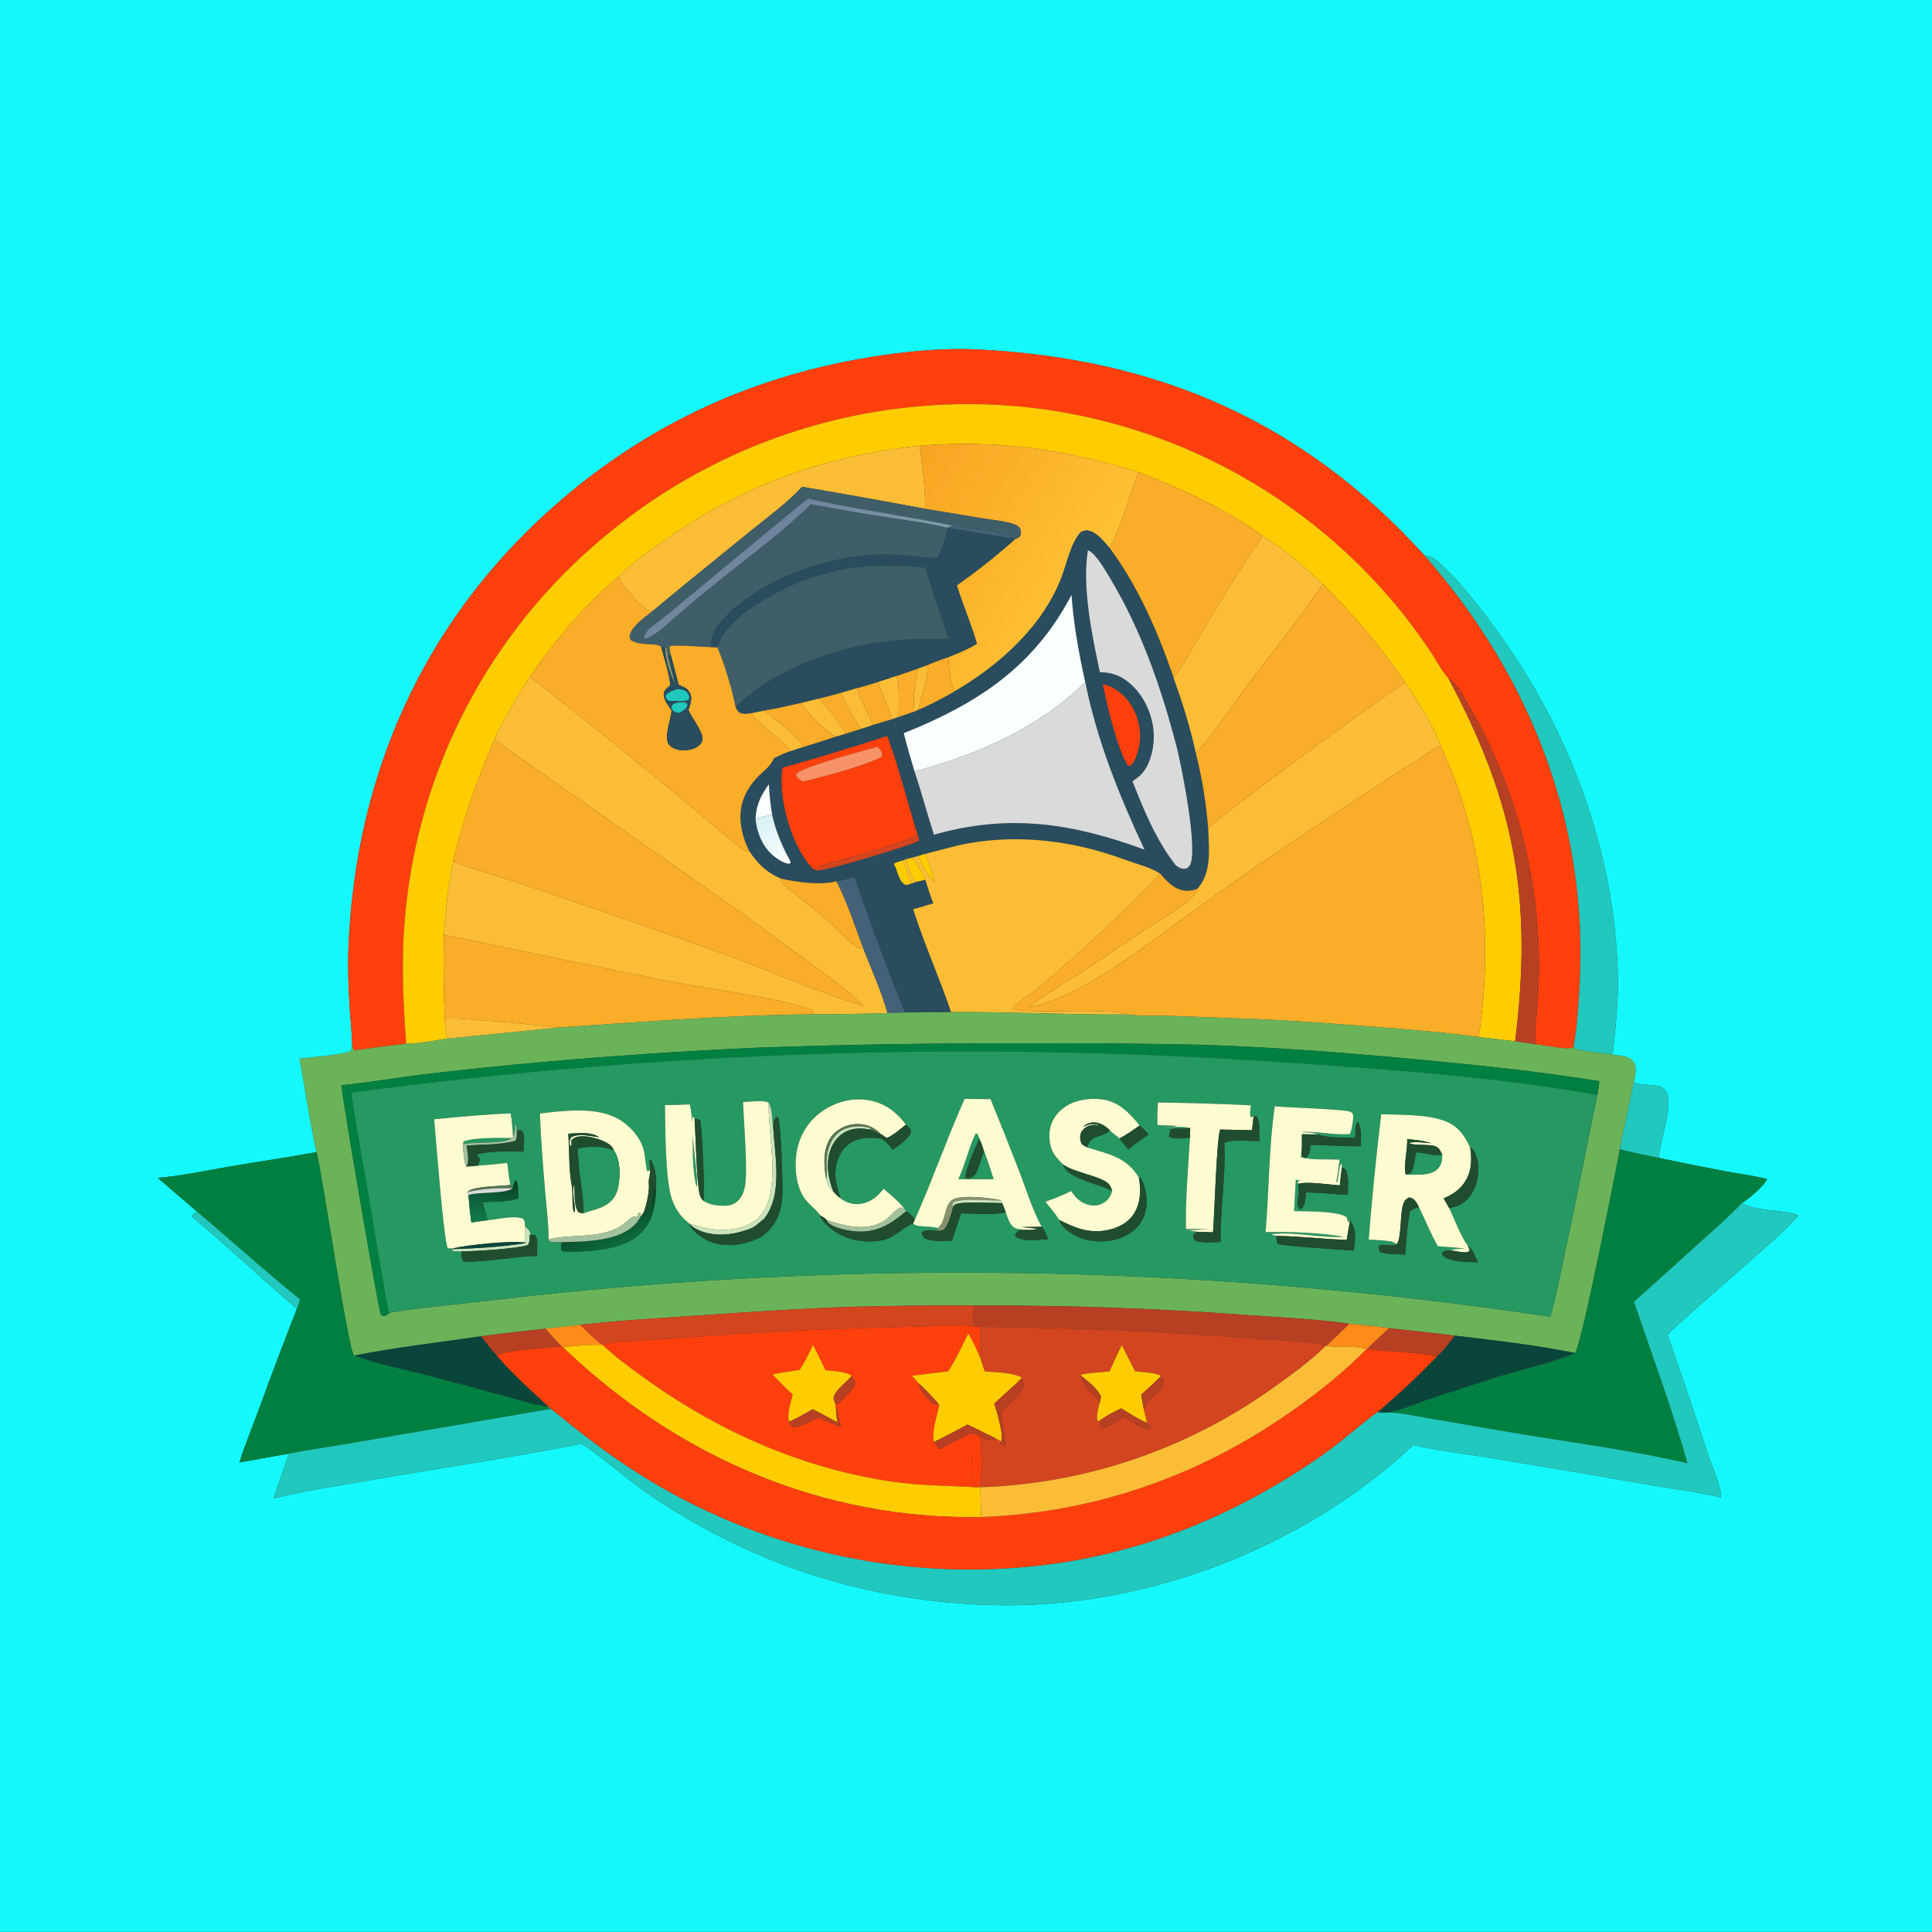 <?xml version="1.0" encoding="utf-8" ?>
<svg xmlns="http://www.w3.org/2000/svg" xmlns:xlink="http://www.w3.org/1999/xlink" width="809" height="809">
	<rect width="100%" height="100%" fill="#333333" stroke="none"/>
	<clipPath id="cl_3">
		<rect y="-0" width="809" height="809"/>
	</clipPath>
	<g clip-path="url(#cl_3)">
		<path fill="#14F8FC" transform="matrix(0.79 0 0 0.79 -101.125 -0)" d="M0 0L1278.91 0C1279.59 1.206 1279.86 2.038 1279.93 3.423C1280.33 12.119 1280 20.957 1280 29.672L1280.01 79.72L1280.01 232.272L1280.01 853.53L1280 980.321C1280 987.182 1281 1017.79 1279.69 1022.3C1279.51 1022.9 1279.18 1023.45 1278.91 1024L0 1024L0 0ZM883.234 294.63C818.848 223.373 741.667 190.025 646.473 185.241C627.53 184.289 606.971 186.359 588.294 189.451C523.246 200.221 466.373 227.5 417.508 272.025C351.6 332.08 316.818 411.461 312.8 500.017C312.29 511.251 312.628 522.651 313.311 533.87C313.676 539.863 314.466 545.985 314.524 551.972C314.491 553.914 314.746 555.592 313.763 557.308C305.241 559.494 295.592 560.259 286.818 561.093C289.847 577.569 292.147 594.319 295.794 610.658C280.374 613.505 264.839 615.739 249.381 618.378C236.927 620.505 224.185 623.333 211.601 624.316L232.442 642.221L229.939 643.848L229.729 644.918C248.788 660.689 266.513 677.761 285.363 693.718C278.352 711.592 271.563 729.552 264.998 747.595C261.61 756.74 257.863 765.9 254.862 775.171L281.221 770.48C278.493 778.418 275.552 786.273 272.995 794.27C289.451 790.102 306.61 787.637 323.325 784.724C360.98 778.161 398.875 772.645 436.371 765.253C449.496 774.132 461.251 784.985 474.513 793.835C528.784 830.049 588.364 848.861 653.592 850.78C733.665 853.135 818.703 820.943 877.065 765.963C891.094 769.044 905.763 770.747 919.958 773.102C947.658 777.65 975.335 782.342 1002.99 787.179C1015.24 789.303 1027.97 790.717 1040.01 793.742C1040.18 792.81 1040.34 792.106 1040.16 791.156C1038.93 784.681 1034.94 775.864 1032.77 769.267C1026.04 748.591 1019.07 727.991 1011.87 707.474C1020.92 697.919 1079.51 648.937 1081.26 644.076C1072.39 640.977 1059.24 642.307 1051.26 637.661C1054.47 635.883 1063.62 628.17 1064.58 624.937C1057.94 623.182 1050.68 622.348 1043.9 621.079C1031.64 618.779 1019.42 616.333 1007.22 613.741C1007.83 605.221 1014.44 586.938 1011.82 579.868C1009.29 573.018 999.985 576.386 994.829 573.873C994.553 573.738 994.284 573.589 994.012 573.447C994.594 570.149 995.935 565.494 993.669 562.585C991.394 559.664 986.189 559.573 982.816 559.05C984.259 544.445 985.921 530.832 985.521 516.062C983.734 449.988 959.584 386.307 920.721 333.31C912.156 321.63 903.281 309.853 892.655 299.938C889.704 297.185 887.422 294.509 883.234 294.63Z"/>
		<path fill="#FF400D" transform="matrix(0.79 0 0 0.79 -101.125 -0)" d="M314.524 551.972C314.466 545.985 313.676 539.863 313.311 533.87C312.628 522.651 312.29 511.251 312.8 500.017C316.818 411.461 351.6 332.08 417.508 272.025C466.373 227.5 523.246 200.221 588.294 189.451C606.971 186.359 627.53 184.289 646.473 185.241C741.667 190.025 818.848 223.373 883.234 294.63C939.882 359.055 970.644 438.581 965.13 524.957C964.503 534.775 963.954 544.976 962.05 554.641L961.741 555.369C957.95 556.514 946.405 553.969 941.759 553.491C941.649 542.97 943.19 532.344 943.565 521.813C944.419 497.874 942.14 472.844 936.629 449.52C930.613 423.557 920.792 398.626 907.486 375.535C904.542 370.307 900.948 362.791 895.749 359.579C895.593 359.401 895.435 359.225 895.281 359.045C891.688 354.864 888.89 349.204 885.743 344.604C878.892 334.592 871.719 324.956 863.715 315.831C813.529 258.112 742.943 222.082 666.769 215.301C587.656 208.52 509.084 233.406 448.292 284.5C387.544 334.909 349.507 407.553 342.677 486.209C340.642 508.924 341.68 530.613 343.297 553.265C334.15 554.082 324.998 555.597 315.881 556.745C314.769 555.789 314.765 553.453 314.524 551.972Z"/>
		<path fill="#FC0" transform="matrix(0.79 0 0 0.79 -101.125 -0)" d="M615.474 236.238C564.565 241.701 520.908 257.384 479.106 287.175C471.838 292.355 461.498 299.265 455.705 305.94C438.809 319.365 421.088 340.874 408.897 358.706C401.799 369.353 395.475 380.497 389.973 392.05C380.916 413.067 373.725 433.62 368.309 455.907C365.574 469.074 364.135 482.286 363.282 495.699C362.974 510.555 363.19 525.207 363.729 540.053C364.022 543.497 364.094 547.177 365.127 550.48C358.107 551.491 350.345 553.238 343.297 553.265C341.68 530.613 340.642 508.924 342.677 486.209C349.507 407.553 387.544 334.909 448.292 284.5C509.084 233.406 587.656 208.52 666.769 215.301C742.943 222.082 813.529 258.112 863.715 315.831C871.719 324.956 878.892 334.592 885.743 344.604C888.89 349.204 891.688 354.864 895.281 359.045C895.435 359.225 895.593 359.401 895.749 359.579C931.405 426.121 940.398 477.086 931.1 551.957C924.681 551.137 918.253 550.388 911.817 549.71C919.522 496.583 914.582 444.265 891.556 395.316C888.293 384.968 878.862 370.957 872.848 361.769C859.84 342.569 845.598 325.854 829.148 309.549C819.514 300.376 808.791 291.071 797.416 284.126C776.997 269.325 754.992 259.304 731.575 250.307C691.82 237.915 657.145 233.104 615.474 236.238Z"/>
		<defs>
			<linearGradient id="gradient_0" gradientUnits="userSpaceOnUse" x1="603.394" y1="257.028" x2="697.325" y2="317.152">
				<stop offset="0" stop-color="#F8A422"/>
				<stop offset="1" stop-color="#FFC135"/>
			</linearGradient>
		</defs>
		<path fill="url(#gradient_0)" transform="matrix(0.79 0 0 0.79 -101.125 -0)" d="M615.474 236.238C657.145 233.104 691.82 237.915 731.575 250.307C727.778 258.817 720.437 284.737 716.018 290.317C712.957 286.941 709.083 281.537 704.194 281.198C702.93 281.11 702.046 281.513 700.92 282.028C695.513 287.83 693.45 298.912 690.583 306.32C680.516 332.329 657.399 352.971 633.709 366.638C631.491 360.458 631.069 354.834 630.655 348.344C635.782 346.166 641.104 344.171 645.822 341.182C642.682 330.77 638.486 320.63 635.107 310.277C645.847 302.742 656.626 294.237 666.369 285.451L667.643 285.16L668.878 283.843C669.288 282.086 669.254 281.798 668.704 280.075C667.792 279.068 667.081 278.391 665.775 277.942C660.433 276.105 654.053 275.623 648.449 274.709L618.325 269.694C618.591 258.538 616.772 247.299 615.474 236.238Z"/>
		<path fill="#FCBD36" transform="matrix(0.79 0 0 0.79 -101.125 -0)" d="M455.705 305.94C461.498 299.265 471.838 292.355 479.106 287.175C520.908 257.384 564.565 241.701 615.474 236.238C616.772 247.299 618.591 258.538 618.325 269.694C596.638 265.595 574.91 261.71 553.147 258.037C544.806 267.029 534.58 274.334 525.088 282.071C508.15 295.876 491.082 309.574 474.312 323.578L472.204 324.027C465.819 320.128 459.695 312.236 455.705 305.94Z"/>
		<path fill="#FAAD28" transform="matrix(0.79 0 0 0.79 -101.125 -0)" d="M731.575 250.307C754.992 259.304 776.997 269.325 797.416 284.126C785.109 301 774.321 320.002 763.403 337.832C760.257 342.97 754.137 355.496 749.964 359.008C741.452 334.453 731.486 311.345 716.018 290.317C720.437 284.737 727.778 258.817 731.575 250.307Z"/>
		<path fill="#3F5E68" transform="matrix(0.79 0 0 0.79 -101.125 -0)" d="M553.147 258.037C574.91 261.71 596.638 265.595 618.325 269.694L648.449 274.709C654.053 275.623 660.433 276.105 665.775 277.942C667.081 278.391 667.792 279.068 668.704 280.075C669.254 281.798 669.288 282.086 668.878 283.843L667.643 285.16C656.784 281.76 644.206 280.23 632.927 278.567C607.449 273.298 581.654 269.982 556.258 264.252C537.646 279.236 519.315 294.706 500.855 309.894L479.429 327.594C477.08 329.528 474.418 331.219 472.185 333.26C470.759 334.564 469.746 336.125 469.227 337.98L469.9 338.607C472.424 337.944 474.601 336.492 476.664 334.937C481.059 331.623 485.065 327.718 489.258 324.152C496.209 318.242 503.359 312.536 510.438 306.778C526.33 293.849 543.214 281.686 557.768 267.245C571.945 269.918 586.167 272.347 600.428 274.531C610.256 276.065 620.443 277.289 630.079 279.728L630.56 279.902C628.911 285.261 627.429 290.749 625.127 295.871C614.694 295.482 604.52 293.628 594.027 293.918C567.526 294.648 535.138 305.823 515.557 323.986C511.508 327.742 505.2 334.486 504.991 340.405C504.96 341.293 505.095 342.196 505.232 343.071C500.269 342.97 486.54 341.53 482.918 342.615C482.943 344.22 483.131 345.517 483.547 347.064L482.067 347.628C481.893 346.123 481.517 344.665 481.172 343.192L480.486 343.186L478.438 342.752C475.196 340.495 467.296 342.579 462.443 339.337C461.91 338.383 461.599 338.228 461.753 337.085C462.444 331.964 470.458 326.61 474.312 323.578C491.082 309.574 508.15 295.876 525.088 282.071C534.58 274.334 544.806 267.029 553.147 258.037Z"/>
		<defs>
			<linearGradient id="gradient_1" gradientUnits="userSpaceOnUse" x1="532.537" y1="282.646" x2="566.32" y2="327.842">
				<stop offset="0" stop-color="#70839E"/>
				<stop offset="1" stop-color="#7F9DAA"/>
			</linearGradient>
		</defs>
		<path fill="url(#gradient_1)" transform="matrix(0.79 0 0 0.79 -101.125 -0)" d="M556.258 264.252C581.654 269.982 607.449 273.298 632.927 278.567L630.079 279.728C620.443 277.289 610.256 276.065 600.428 274.531C586.167 272.347 571.945 269.918 557.768 267.245C543.214 281.686 526.33 293.849 510.438 306.778C503.359 312.536 496.209 318.242 489.258 324.152C485.065 327.718 481.059 331.623 476.664 334.937C474.601 336.492 472.424 337.944 469.9 338.607L469.227 337.98C469.746 336.125 470.759 334.564 472.185 333.26C474.418 331.219 477.08 329.528 479.429 327.594L500.855 309.894C519.315 294.706 537.646 279.236 556.258 264.252Z"/>
		<path fill="#446178" transform="matrix(0.79 0 0 0.79 -101.125 -0)" d="M632.927 278.567C644.206 280.23 656.784 281.76 667.643 285.16L666.369 285.451C654.311 284.207 642.536 281.627 630.56 279.902L630.079 279.728L632.927 278.567Z"/>
		<path fill="#294C5E" transform="matrix(0.79 0 0 0.79 -101.125 -0)" d="M630.56 279.902C642.536 281.627 654.311 284.207 666.369 285.451C656.626 294.237 645.847 302.742 635.107 310.277C638.486 320.63 642.682 330.77 645.822 341.182C641.104 344.171 635.782 346.166 630.655 348.344C626.945 349.742 623.029 350.976 619.437 352.637L614.723 354.318C610.885 355.641 607.035 357.147 603.149 358.301L593.408 361.488C589.68 362.611 585.908 363.946 582.105 364.767L573.773 367.226C569.752 368.284 565.709 369.517 561.647 370.387L552.337 372.649C545.96 374.057 539.562 375.636 533.111 376.65L526.352 378.018C524.517 378.266 522.43 378.644 520.635 377.994C519.066 377.426 518.493 376.193 517.875 374.752C538.501 354.853 569.932 343.295 598.017 339.889C608.995 338.557 619.878 338.578 630.914 338.66C626.666 326.036 622.139 313.709 618.533 300.863C588.061 298.127 565.12 300.42 537.798 315.18C526.846 321.096 512.042 330.557 508.277 343.164L505.232 343.071C505.095 342.196 504.96 341.293 504.991 340.405C505.2 334.486 511.508 327.742 515.557 323.986C535.138 305.823 567.526 294.648 594.027 293.918C604.52 293.628 614.694 295.482 625.127 295.871C627.429 290.749 628.911 285.261 630.56 279.902Z"/>
		<path fill="#294C5E" transform="matrix(0.79 0 0 0.79 -101.125 -0)" d="M633.709 366.638C657.399 352.971 680.516 332.329 690.583 306.32C693.45 298.912 695.513 287.83 700.92 282.028C702.046 281.513 702.93 281.11 704.194 281.198C709.083 281.537 712.957 286.941 716.018 290.317C731.486 311.345 741.452 334.453 749.964 359.008C754.635 372.12 758.899 385.445 761.823 399.071C765.214 412.345 767.451 426.324 768.431 439.991C768.894 450.57 770.262 462.718 762.579 471.208C760.369 471.876 758.241 472.367 755.916 472.072C750.347 471.365 746.497 467.214 743.081 463.174C742.891 463.047 742.703 462.917 742.511 462.794C737.574 459.621 729.399 457.588 723.85 455.531C697.84 445.884 669.166 442.078 641.673 446.941C633.793 448.335 625.993 450.762 618.208 452.651L614.713 453.699L611.316 454.61L608.13 455.418L606.511 456.118C604.824 456.576 603.23 456.923 601.755 457.89C601.849 458.049 601.944 458.208 602.035 458.369C603.981 461.821 604.381 467.965 608.43 469.167L611.309 468.248L613.646 467.426L618.461 466.329C619.827 470.449 621.005 474.792 622.734 478.764C619.181 479.847 615.628 481.019 612.021 481.905C617.851 500.322 625.893 518.118 632.139 536.441L626.308 536.553C620.112 536.443 613.906 536.604 607.71 536.686C597.948 513.15 589.274 488.796 580.77 464.764C577.827 465.62 574.334 467.03 571.281 467.068C563.414 469.47 549.757 467.518 541.723 465.655C534.285 462.305 529.84 458.026 525.298 451.344C524.173 449.149 523.22 446.967 522.461 444.619C518.256 431.604 520.611 420.951 530.213 411.24C533.105 408.316 535.957 406.537 537.848 402.726C537.971 402.478 538.088 402.228 538.208 401.98C541.101 400.306 543.975 399.19 547.125 398.096L553.746 395.985C559.44 394.211 565.12 392.394 570.786 390.535L576.366 388.858L584.384 386.354L590.72 384.238L600.577 381.29L604.344 379.996L612.717 377.18L614.647 376.237C621.189 373.632 627.578 370.094 633.709 366.638ZM703.23 361.5C699.88 346.642 697 330.512 695.967 315.3C676.153 353.347 646.004 373.051 607.016 388.632C608.774 395.415 610.679 402.157 612.732 408.856C616.439 419.958 619.429 431.309 623.039 442.45C662.91 431.099 696.521 436.307 734.682 450.396C721.223 421.598 709.555 392.82 703.23 361.5ZM537.254 431.828C536.46 426.456 535.747 421.127 535.554 415.69C531.216 421.671 528.851 426.548 528.481 433.987C529.023 440.718 531.804 447.835 536.767 452.539C539.044 454.697 543.355 457.892 546.552 457.814C546.717 457.541 546.985 457.308 547.045 456.996C547.128 456.562 544.854 452.61 544.539 451.967C541.274 445.301 538.881 439.08 537.254 431.828ZM614.263 442.106C608.884 424.874 604.523 407.001 598.275 390.093C579.881 396.11 561.36 401.731 542.724 406.953C540.528 422.183 546.482 444.217 555.64 456.671C556.705 458.121 557.929 459.444 559.166 460.747C559.848 461.146 560.643 461.422 561.441 461.446C566.096 461.584 612.831 447.583 615.134 445.535C615.124 444.198 614.748 443.329 614.263 442.106ZM704.653 291.642C701.417 310.93 706.947 337.459 710.995 356.301C718.051 356.329 723.532 358.775 728.529 363.723C735.595 370.721 739.698 381.109 739.572 391.029C739.486 397.731 737.349 406.371 732.244 411.08C731.038 412.191 729.618 413.155 728.288 414.113C734.252 429.454 740.928 445.489 751.123 458.563C752.54 459.615 754.042 460.668 755.909 460.502C757.142 460.391 757.902 459.844 758.571 458.821C763.425 451.4 754.18 405.598 751.734 396.111C743.562 364.415 732.508 332.691 715.312 304.661C713.037 300.952 709.018 293.936 705.076 291.817C704.942 291.745 704.794 291.7 704.653 291.642ZM712.564 362.53C714.471 372.715 720.407 397.607 725.822 405.74L726.771 406.17C727.796 405.379 728.383 404.682 729.093 403.601C732.796 395.844 733.3 387.988 730.479 379.803C728.138 373.009 723.32 367.109 716.739 364.051C715.399 363.428 713.971 362.974 712.564 362.53Z"/>
		<path fill="#FCBD36" transform="matrix(0.79 0 0 0.79 -101.125 -0)" d="M797.416 284.126C808.791 291.071 819.514 300.376 829.148 309.549C816.469 328.292 802.05 346.177 788.472 364.298C780.371 375.109 771.075 389.563 761.823 399.071C758.899 385.445 754.635 372.12 749.964 359.008C754.137 355.496 760.257 342.97 763.403 337.832C774.321 320.002 785.109 301 797.416 284.126Z"/>
		<path fill="#D9DADA" transform="matrix(0.79 0 0 0.79 -101.125 -0)" d="M710.995 356.301C706.947 337.459 701.417 310.93 704.653 291.642C704.794 291.7 704.942 291.745 705.076 291.817C709.018 293.936 713.037 300.952 715.312 304.661C732.508 332.691 743.562 364.415 751.734 396.111C754.18 405.598 763.425 451.4 758.571 458.821C757.902 459.844 757.142 460.391 755.909 460.502C754.042 460.668 752.54 459.615 751.123 458.563C740.928 445.489 734.252 429.454 728.288 414.113C729.618 413.155 731.038 412.191 732.244 411.08C737.349 406.371 739.486 397.731 739.572 391.029C739.698 381.109 735.595 370.721 728.529 363.723C723.532 358.775 718.051 356.329 710.995 356.301Z"/>
		<path fill="#21C8BD" transform="matrix(0.79 0 0 0.79 -101.125 -0)" d="M883.234 294.63C887.422 294.509 889.704 297.185 892.655 299.938C903.281 309.853 912.156 321.63 920.721 333.31C959.584 386.307 983.734 449.988 985.521 516.062C985.921 530.832 984.259 544.445 982.816 559.05C979.547 558.428 964.715 557.034 963.035 555.9C962.593 555.602 962.378 555.061 962.05 554.641C963.954 544.976 964.503 534.775 965.13 524.957C970.644 438.581 939.882 359.055 883.234 294.63Z"/>
		<path fill="#3F5E68" transform="matrix(0.79 0 0 0.79 -101.125 -0)" d="M508.277 343.164C512.042 330.557 526.846 321.096 537.798 315.18C565.12 300.42 588.061 298.127 618.533 300.863C622.139 313.709 626.666 326.036 630.914 338.66C619.878 338.578 608.995 338.557 598.017 339.889C569.932 343.295 538.501 354.853 517.875 374.752C516.421 366.464 511.683 350.949 508.277 343.164Z"/>
		<path fill="#FAAD28" transform="matrix(0.79 0 0 0.79 -101.125 -0)" d="M408.897 358.706C421.088 340.874 438.809 319.365 455.705 305.94C459.695 312.236 465.819 320.128 472.204 324.027L474.312 323.578C470.458 326.61 462.444 331.964 461.753 337.085C461.599 338.228 461.91 338.383 462.443 339.337C467.296 342.579 475.196 340.495 478.438 342.752C480.142 349.391 482.637 356.426 483.313 363.217C481.847 364.576 480.088 365.524 479.844 367.672C479.504 370.663 482.338 374.124 483.961 376.478L483.898 377.317C483.527 381.918 479.612 390.945 482.676 394.719C484.291 396.709 486.903 397.491 489.373 397.669C492.494 397.893 496.389 397.156 498.757 394.957C499.769 394.017 500.457 392.612 500.356 391.221C500.053 387.055 494.671 380.468 492.91 376.343C493.883 373.541 495.188 370.143 493.735 367.274C492.655 365.14 490.833 364.297 488.759 363.384C488.54 363.288 488.325 363.184 488.107 363.086C487.976 363.027 487.844 362.971 487.713 362.914L483.547 347.064C483.131 345.517 482.943 344.22 482.918 342.615C486.54 341.53 500.269 342.97 505.232 343.071L508.277 343.164C511.683 350.949 516.421 366.464 517.875 374.752C518.493 376.193 519.066 377.426 520.635 377.994C522.43 378.644 524.517 378.266 526.352 378.018C531.876 386.05 541.484 390.533 547.125 398.096C543.975 399.19 541.101 400.306 538.208 401.98C538.088 402.228 537.971 402.478 537.848 402.726C535.957 406.537 533.105 408.316 530.213 411.24C520.611 420.951 518.256 431.604 522.461 444.619C523.22 446.967 524.173 449.149 525.298 451.344C524.653 451.282 523.339 451.196 522.79 450.933C520.176 449.681 494.516 427.622 489.614 423.585C462.958 401.65 436.05 380.022 408.897 358.706Z"/>
		<path fill="#FAAD28" transform="matrix(0.79 0 0 0.79 -101.125 -0)" d="M761.823 399.071C771.075 389.563 780.371 375.109 788.472 364.298C802.05 346.177 816.469 328.292 829.148 309.549C845.598 325.854 859.84 342.569 872.848 361.769C863.315 367.227 771.889 434.45 768.973 438.549C768.675 438.968 768.612 439.51 768.431 439.991C767.451 426.324 765.214 412.345 761.823 399.071Z"/>
		<path fill="#F9FEFE" transform="matrix(0.79 0 0 0.79 -101.125 -0)" d="M703.23 361.5C679.509 385.405 644.929 400.595 612.732 408.856C610.679 402.157 608.774 395.415 607.016 388.632C646.004 373.051 676.153 353.347 695.967 315.3C697 330.512 699.88 346.642 703.23 361.5Z"/>
		<path fill="#86926D" transform="matrix(0.79 0 0 0.79 -101.125 -0)" d="M480.486 343.186L481.172 343.192C481.517 344.665 481.893 346.123 482.067 347.628L485.793 362.071C483.26 358.753 480.237 347.42 480.486 343.186Z"/>
		<path fill="#294C5E" transform="matrix(0.79 0 0 0.79 -101.125 -0)" d="M478.438 342.752L480.486 343.186C480.237 347.42 483.26 358.753 485.793 362.071L482.067 347.628L483.547 347.064L487.713 362.914C487.844 362.971 487.976 363.027 488.107 363.086C488.325 363.184 488.54 363.288 488.759 363.384C490.833 364.297 492.655 365.14 493.735 367.274C495.188 370.143 493.883 373.541 492.91 376.343C494.671 380.468 500.053 387.055 500.356 391.221C500.457 392.612 499.769 394.017 498.757 394.957C496.389 397.156 492.494 397.893 489.373 397.669C486.903 397.491 484.291 396.709 482.676 394.719C479.612 390.945 483.527 381.918 483.898 377.317L483.961 376.478C482.338 374.124 479.504 370.663 479.844 367.672C480.088 365.524 481.847 364.576 483.313 363.217C482.637 356.426 480.142 349.391 478.438 342.752ZM487.403 365.177C485.227 365.832 482.243 366.731 480.86 368.634C481.038 370.354 480.981 370.28 482.303 371.389C482.678 371.432 483.61 371.616 483.964 371.541C486.804 371.358 490.366 372.041 492.891 370.895C493.457 369.769 493.464 369.604 492.996 368.343C492.653 367.419 492.016 366.876 491.328 366.2C489.998 365.719 488.82 365.353 487.403 365.177ZM488.732 372.226C486.535 372.569 485.627 372.361 484.079 374.023C483.817 375.507 483.934 375.453 484.776 376.727C485.829 377.278 486.666 377.772 487.858 377.941C489.907 376.884 491.198 376.179 492.328 374.119L492.263 372.978C491.044 372.103 490.156 372.192 488.732 372.226Z"/>
		<path fill="#FAAD28" transform="matrix(0.79 0 0 0.79 -101.125 -0)" d="M619.437 352.637C623.029 350.976 626.945 349.742 630.655 348.344C631.069 354.834 631.491 360.458 633.709 366.638C627.578 370.094 621.189 373.632 614.647 376.237C615.714 371.743 620.763 355.918 619.437 352.637Z"/>
		<path fill="#FCBD36" transform="matrix(0.79 0 0 0.79 -101.125 -0)" d="M614.723 354.318L619.437 352.637C620.763 355.918 615.714 371.743 614.647 376.237L612.717 377.18C611.651 369.473 613.115 361.84 614.723 354.318Z"/>
		<path fill="#FAAD28" transform="matrix(0.79 0 0 0.79 -101.125 -0)" d="M603.149 358.301C607.035 357.147 610.885 355.641 614.723 354.318C613.115 361.84 611.651 369.473 612.717 377.18L604.344 379.996C604.191 373.783 605.109 364.072 603.149 358.301Z"/>
		<path fill="#FCBD36" transform="matrix(0.79 0 0 0.79 -101.125 -0)" d="M389.973 392.05C395.475 380.497 401.799 369.353 408.897 358.706C436.05 380.022 462.958 401.65 489.614 423.585C494.516 427.622 520.176 449.681 522.79 450.933C523.339 451.196 524.653 451.282 525.298 451.344C529.84 458.026 534.285 462.305 541.723 465.655C541.899 466.261 541.955 466.916 542.252 467.474C543.242 469.331 547.409 472.092 549.097 473.49C555.524 478.811 562.156 483.954 568.43 489.451C572.656 493.155 577.69 499.348 582.474 501.995C583.46 502.54 584.388 502.531 585.488 502.526C589.961 513.797 595.139 525.308 598.414 536.967C584.602 537.431 570.784 537.657 556.965 537.647L559.455 536.692L559.296 535.857C548.914 530.15 495.705 522.802 480.598 519.74L397.056 502.524C385.838 500.264 374.583 497.454 363.282 495.699C364.135 482.286 365.574 469.074 368.309 455.907C368.543 456.256 368.662 456.721 369.012 456.954C370.753 458.11 396.189 465.738 400.171 467.077C437.949 479.651 475.57 492.693 513.024 506.202C537.243 515.117 561.069 525.643 585.749 533.195C576.752 523.896 564.77 516.02 554.403 508.306C532.949 492.341 511.412 476.896 489.382 461.727L389.973 392.05Z"/>
		<path fill="#FCBD36" transform="matrix(0.79 0 0 0.79 -101.125 -0)" d="M593.408 361.488L603.149 358.301C605.109 364.072 604.191 373.783 604.344 379.996L600.577 381.29C599.483 374.555 595.272 368.136 593.408 361.488Z"/>
		<path fill="#B73F22" transform="matrix(0.79 0 0 0.79 -101.125 -0)" d="M895.749 359.579C900.948 362.791 904.542 370.307 907.486 375.535C920.792 398.626 930.613 423.557 936.629 449.52C942.14 472.844 944.419 497.874 943.565 521.813C943.19 532.344 941.649 542.97 941.759 553.491L931.1 551.957C940.398 477.086 931.405 426.121 895.749 359.579Z"/>
		<path fill="#FAAD28" transform="matrix(0.79 0 0 0.79 -101.125 -0)" d="M582.105 364.767C585.908 363.946 589.68 362.611 593.408 361.488C595.272 368.136 599.483 374.555 600.577 381.29L590.72 384.238C587.765 377.69 584.41 371.613 582.105 364.767Z"/>
		<path fill="#D9DADA" transform="matrix(0.79 0 0 0.79 -101.125 -0)" d="M612.732 408.856C644.929 400.595 679.509 385.405 703.23 361.5C709.555 392.82 721.223 421.598 734.682 450.396C696.521 436.307 662.91 431.099 623.039 442.45C619.429 431.309 616.439 419.958 612.732 408.856Z"/>
		<path fill="#FCBD36" transform="matrix(0.79 0 0 0.79 -101.125 -0)" d="M768.431 439.991C768.612 439.51 768.675 438.968 768.973 438.549C771.889 434.45 863.315 367.227 872.848 361.769C878.862 370.957 888.293 384.968 891.556 395.316C880.609 401.51 870.056 408.723 859.472 415.531C838.12 429.454 816.901 443.579 795.819 457.906C783.656 466.374 771.553 474.927 759.511 483.564C736.501 500.29 700.617 528.933 673.273 533.974C681.94 527.121 691.859 521.432 701.108 515.393C712.639 507.866 723.94 499.994 735.478 492.469C742.207 488.08 756.568 479.728 761.448 473.943C762.197 473.054 762.328 472.315 762.579 471.208C770.262 462.718 768.894 450.57 768.431 439.991Z"/>
		<path fill="#FF400D" transform="matrix(0.79 0 0 0.79 -101.125 -0)" d="M729.093 403.601C728.383 404.682 727.796 405.379 726.771 406.17L725.822 405.74C720.407 397.607 714.471 372.715 712.564 362.53C713.971 362.974 715.399 363.428 716.739 364.051C723.32 367.109 728.138 373.009 730.479 379.803C733.3 387.988 732.796 395.844 729.093 403.601Z"/>
		<path fill="#21C8BD" transform="matrix(0.79 0 0 0.79 -101.125 -0)" d="M483.964 371.541C483.61 371.616 482.678 371.432 482.303 371.389C480.981 370.28 481.038 370.354 480.86 368.634C482.243 366.731 485.227 365.832 487.403 365.177C488.82 365.353 489.998 365.719 491.328 366.2C492.016 366.876 492.653 367.419 492.996 368.343C493.464 369.604 493.457 369.769 492.891 370.895C490.366 372.041 486.804 371.358 483.964 371.541Z"/>
		<path fill="#FCBD36" transform="matrix(0.79 0 0 0.79 -101.125 -0)" d="M573.773 367.226L582.105 364.767C584.41 371.613 587.765 377.69 590.72 384.238L584.384 386.354C580.342 380.159 576.749 374.025 573.773 367.226Z"/>
		<path fill="#FAAD28" transform="matrix(0.79 0 0 0.79 -101.125 -0)" d="M561.647 370.387C565.709 369.517 569.752 368.284 573.773 367.226C576.749 374.025 580.342 380.159 584.384 386.354L576.366 388.858C572.392 382.012 567.433 375.788 561.647 370.387Z"/>
		<path fill="#FCBD36" transform="matrix(0.79 0 0 0.79 -101.125 -0)" d="M552.337 372.649L561.647 370.387C567.433 375.788 572.392 382.012 576.366 388.858L570.786 390.535C563.632 385.674 557.543 379.561 552.337 372.649Z"/>
		<path fill="#21C8BD" transform="matrix(0.79 0 0 0.79 -101.125 -0)" d="M487.858 377.941C486.666 377.772 485.829 377.278 484.776 376.727C483.934 375.453 483.817 375.507 484.079 374.023C485.627 372.361 486.535 372.569 488.732 372.226C490.156 372.192 491.044 372.103 492.263 372.978L492.328 374.119C491.198 376.179 489.907 376.884 487.858 377.941Z"/>
		<path fill="#FAAD28" transform="matrix(0.79 0 0 0.79 -101.125 -0)" d="M533.111 376.65C539.562 375.636 545.96 374.057 552.337 372.649C557.543 379.561 563.632 385.674 570.786 390.535C565.12 392.394 559.44 394.211 553.746 395.985C552.487 391.509 537.208 380.174 533.111 376.65Z"/>
		<path fill="#FCBD36" transform="matrix(0.79 0 0 0.79 -101.125 -0)" d="M526.352 378.018L533.111 376.65C537.208 380.174 552.487 391.509 553.746 395.985L547.125 398.096C541.484 390.533 531.876 386.05 526.352 378.018Z"/>
		<path fill="#FF400D" transform="matrix(0.79 0 0 0.79 -101.125 -0)" d="M598.275 390.093C604.523 407.001 608.884 424.874 614.263 442.106C604.284 447.714 586.69 452.065 575.363 455.272C570.021 456.784 564.023 458.024 559.166 460.747C557.929 459.444 556.705 458.121 555.64 456.671C546.482 444.217 540.528 422.183 542.724 406.953C561.36 401.731 579.881 396.11 598.275 390.093ZM592.949 395.848C585.841 397.955 553.296 406.345 549.958 410.271C550.334 412.135 551.268 412.893 552.865 413.944C553.042 414.061 553.229 414.164 553.412 414.273C564.96 411.569 584.905 406.348 595.131 401.298C595.729 400.152 595.798 400.047 595.326 398.753C594.891 397.558 593.998 396.534 592.949 395.848Z"/>
		<path fill="#FAAD28" transform="matrix(0.79 0 0 0.79 -101.125 -0)" d="M368.309 455.907C373.725 433.62 380.916 413.067 389.973 392.05L489.382 461.727C511.412 476.896 532.949 492.341 554.403 508.306C564.77 516.02 576.752 523.896 585.749 533.195C561.069 525.643 537.243 515.117 513.024 506.202C475.57 492.693 437.949 479.651 400.171 467.077C396.189 465.738 370.753 458.11 369.012 456.954C368.662 456.721 368.543 456.256 368.309 455.907Z"/>
		<path fill="#F79268" transform="matrix(0.79 0 0 0.79 -101.125 -0)" d="M553.412 414.273C553.229 414.164 553.042 414.061 552.865 413.944C551.268 412.893 550.334 412.135 549.958 410.271C553.296 406.345 585.841 397.955 592.949 395.848C593.998 396.534 594.891 397.558 595.326 398.753C595.798 400.047 595.729 400.152 595.131 401.298C584.905 406.348 564.96 411.569 553.412 414.273Z"/>
		<path fill="#FAAD28" transform="matrix(0.79 0 0 0.79 -101.125 -0)" d="M673.273 533.974C700.617 528.933 736.501 500.29 759.511 483.564C771.553 474.927 783.656 466.374 795.819 457.906C816.901 443.579 838.12 429.454 859.472 415.531C870.056 408.723 880.609 401.51 891.556 395.316C914.582 444.265 919.522 496.583 911.817 549.71C892.105 546.967 872.064 545.467 852.224 543.939C832.045 542.386 811.723 540.826 791.499 540.077L748.677 538.484C741.451 538.269 733.594 538.795 726.467 537.737C713.284 533.731 672.658 537.932 664.748 534.606C664.897 533.084 675.829 525.809 678.074 523.911C700.462 504.983 722.73 484.241 743.081 463.174C746.497 467.214 750.347 471.365 755.916 472.072C758.241 472.367 760.369 471.876 762.579 471.208C762.328 472.315 762.197 473.054 761.448 473.943C756.568 479.728 742.207 488.08 735.478 492.469C723.94 499.994 712.639 507.866 701.108 515.393C691.859 521.432 681.94 527.121 673.273 533.974Z"/>
		<path fill="#F9FEFE" transform="matrix(0.79 0 0 0.79 -101.125 -0)" d="M535.554 415.69C535.747 421.127 536.46 426.456 537.254 431.828C534.303 432.478 531.38 433.133 528.481 433.987C528.851 426.548 531.216 421.671 535.554 415.69Z"/>
		<defs>
			<linearGradient id="gradient_2" gradientUnits="userSpaceOnUse" x1="531.108" y1="433.465" x2="544.805" y2="456.842">
				<stop offset="0" stop-color="#D6F1F3"/>
				<stop offset="1" stop-color="#FBFEFE"/>
			</linearGradient>
		</defs>
		<path fill="url(#gradient_2)" transform="matrix(0.79 0 0 0.79 -101.125 -0)" d="M537.254 431.828C538.881 439.08 541.274 445.301 544.539 451.967C544.854 452.61 547.128 456.562 547.045 456.996C546.985 457.308 546.717 457.541 546.552 457.814C543.355 457.892 539.044 454.697 536.767 452.539C531.804 447.835 529.023 440.718 528.481 433.987C531.38 433.133 534.303 432.478 537.254 431.828Z"/>
		<path fill="#D2451F" transform="matrix(0.79 0 0 0.79 -101.125 -0)" d="M614.263 442.106C614.748 443.329 615.124 444.198 615.134 445.535C612.831 447.583 566.096 461.584 561.441 461.446C560.643 461.422 559.848 461.146 559.166 460.747C564.023 458.024 570.021 456.784 575.363 455.272C586.69 452.065 604.284 447.714 614.263 442.106Z"/>
		<path fill="#FCBD36" transform="matrix(0.79 0 0 0.79 -101.125 -0)" d="M618.208 452.651C625.993 450.762 633.793 448.335 641.673 446.941C669.166 442.078 697.84 445.884 723.85 455.531C729.399 457.588 737.574 459.621 742.511 462.794C742.703 462.917 742.891 463.047 743.081 463.174C722.73 484.241 700.462 504.983 678.074 523.911C675.829 525.809 664.897 533.084 664.748 534.606C672.658 537.932 713.284 533.731 726.467 537.737C695.028 537.943 663.588 536.263 632.139 536.441C625.893 518.118 617.851 500.322 612.021 481.905C615.628 481.019 619.181 479.847 622.734 478.764C621.005 474.792 619.827 470.449 618.461 466.329C616.442 462.072 614.653 458.015 611.316 454.61L614.713 453.699C616.897 459.097 619.212 463.298 623.277 467.521C622.164 462.565 620.43 457.225 618.208 452.651Z"/>
		<path fill="#FC0" transform="matrix(0.79 0 0 0.79 -101.125 -0)" d="M614.713 453.699L618.208 452.651C620.43 457.225 622.164 462.565 623.277 467.521C619.212 463.298 616.897 459.097 614.713 453.699Z"/>
		<path fill="#FC0" transform="matrix(0.79 0 0 0.79 -101.125 -0)" d="M608.13 455.418L611.316 454.61C614.653 458.015 616.442 462.072 618.461 466.329L613.646 467.426C610.938 464.907 609.206 458.973 608.13 455.418Z"/>
		<path fill="#FCBD36" transform="matrix(0.79 0 0 0.79 -101.125 -0)" d="M606.511 456.118L608.13 455.418C609.206 458.973 610.938 464.907 613.646 467.426L611.309 468.248C609.521 464.254 608.548 460.088 606.511 456.118Z"/>
		<path fill="#FC0" transform="matrix(0.79 0 0 0.79 -101.125 -0)" d="M601.755 457.89C603.23 456.923 604.824 456.576 606.511 456.118C608.548 460.088 609.521 464.254 611.309 468.248L608.43 469.167C604.381 467.965 603.981 461.821 602.035 458.369C601.944 458.208 601.849 458.049 601.755 457.89Z"/>
		<path fill="#446178" transform="matrix(0.79 0 0 0.79 -101.125 -0)" d="M571.281 467.068C574.334 467.03 577.827 465.62 580.77 464.764C589.274 488.796 597.948 513.15 607.71 536.686L598.414 536.967C595.139 525.308 589.961 513.797 585.488 502.526C581.04 490.778 577.062 478.212 571.281 467.068Z"/>
		<path fill="#FAAD28" transform="matrix(0.79 0 0 0.79 -101.125 -0)" d="M541.723 465.655C549.757 467.518 563.414 469.47 571.281 467.068C577.062 478.212 581.04 490.778 585.488 502.526C584.388 502.531 583.46 502.54 582.474 501.995C577.69 499.348 572.656 493.155 568.43 489.451C562.156 483.954 555.524 478.811 549.097 473.49C547.409 472.092 543.242 469.331 542.252 467.474C541.955 466.916 541.899 466.261 541.723 465.655Z"/>
		<path fill="#FAAD28" transform="matrix(0.79 0 0 0.79 -101.125 -0)" d="M363.282 495.699C374.583 497.454 385.838 500.264 397.056 502.524L480.598 519.74C495.705 522.802 548.914 530.15 559.296 535.857L559.455 536.692L556.965 537.647C512.399 538.167 467.858 541.694 423.41 544.689C409.184 542.944 395.33 541.604 381.014 540.685C375.429 540.326 369.275 539.441 363.729 540.053C363.19 525.207 362.974 510.555 363.282 495.699Z"/>
		<path fill="#6BB359" transform="matrix(0.79 0 0 0.79 -101.125 -0)" d="M632.139 536.441C663.588 536.263 695.028 537.943 726.467 537.737C733.594 538.795 741.451 538.269 748.677 538.484L791.499 540.077C811.723 540.826 832.045 542.386 852.224 543.939C872.064 545.467 892.105 546.967 911.817 549.71C918.253 550.388 924.681 551.137 931.1 551.957L941.759 553.491C946.405 553.969 957.95 556.514 961.741 555.369L962.05 554.641C962.378 555.061 962.593 555.602 963.035 555.9C964.715 557.034 979.547 558.428 982.816 559.05C986.189 559.573 991.394 559.664 993.669 562.585C995.935 565.494 994.594 570.149 994.012 573.447L986.583 609.125C984.573 620.26 966.488 712.203 962.999 716.921L962.666 717.116C941.845 712.896 920.267 710.467 899.17 707.967C887.565 706.564 875.95 705.24 864.326 703.993C857.306 703.059 850.315 702.237 843.254 701.667C825.757 699.177 807.713 698.373 790.085 697.098C741.601 693.498 692.994 691.797 644.377 691.998C623.013 691.86 601.648 692.074 580.291 692.638C553.009 693.523 525.874 695.389 498.65 697.237C477.601 698.666 456.503 699.875 435.532 702.22C429.383 702.964 423.227 703.655 417.066 704.293C405.71 705.491 394.289 706.735 382.981 708.308C360.816 711.558 338.247 714.103 316.28 718.416L315.696 718.564C312.611 716.109 299.1 624.024 295.794 610.658C292.147 594.319 289.847 577.569 286.818 561.093C295.592 560.259 305.241 559.494 313.763 557.308C314.746 555.592 314.491 553.914 314.524 551.972C314.765 553.453 314.769 555.789 315.881 556.745C324.998 555.597 334.15 554.082 343.297 553.265C350.345 553.238 358.107 551.491 365.127 550.48L423.41 544.689C467.858 541.694 512.399 538.167 556.965 537.647C570.784 537.657 584.602 537.431 598.414 536.967L607.71 536.686C613.906 536.604 620.112 536.443 626.308 536.553L632.139 536.441ZM974.715 580.336C975.077 577.939 975.577 575.488 975.717 573.07C943.394 567.845 910.666 564.459 878.077 561.419C839.768 557.845 801.62 554.899 763.144 553.75C731.699 553.083 700.245 552.849 668.793 553.049C621.973 552.893 575.154 553.665 528.364 555.366C490.877 557.065 453.431 559.578 416.053 562.906C394.274 564.802 372.528 567.063 350.824 569.686C336.888 571.459 322.97 573.851 308.997 575.262C309.442 582.293 328.444 693.686 329.912 696.825C330.737 697.349 330.896 697.766 331.912 697.494C333.047 697.19 333.453 696.745 334.287 695.972C336.309 694.723 382.95 689.921 389.949 689.079C576.103 667.091 764.36 670.075 949.724 697.95C952.992 686.775 955.141 674.88 957.621 663.493C963.643 635.852 968.906 608.027 974.715 580.336Z"/>
		<path fill="#FCBD36" transform="matrix(0.79 0 0 0.79 -101.125 -0)" d="M363.729 540.053C369.275 539.441 375.429 540.326 381.014 540.685C395.33 541.604 409.184 542.944 423.41 544.689L365.127 550.48C364.094 547.177 364.022 543.497 363.729 540.053Z"/>
		<path fill="#008040" transform="matrix(0.79 0 0 0.79 -101.125 -0)" d="M974.715 580.336C921.391 570.934 867.182 566.929 813.189 563.364C646.73 551.657 479.512 556.946 314.126 579.15C317.18 600.151 321.345 621.119 324.753 642.089C326.611 653.526 328.55 664.949 330.571 676.358C331.708 682.858 332.557 689.611 334.287 695.972C333.453 696.745 333.047 697.19 331.912 697.494C330.896 697.766 330.737 697.349 329.912 696.825C328.444 693.686 309.442 582.293 308.997 575.262C322.97 573.851 336.888 571.459 350.824 569.686C372.528 567.063 394.274 564.802 416.053 562.906C453.431 559.578 490.877 557.065 528.364 555.366C575.154 553.665 621.973 552.893 668.793 553.049C700.245 552.849 731.699 553.083 763.144 553.75C801.62 554.899 839.768 557.845 878.077 561.419C910.666 564.459 943.394 567.845 975.717 573.07C975.577 575.488 975.077 577.939 974.715 580.336Z"/>
		<path fill="#269862" transform="matrix(0.79 0 0 0.79 -101.125 -0)" d="M314.126 579.15C479.512 556.946 646.73 551.657 813.189 563.364C867.182 566.929 921.391 570.934 974.715 580.336C968.906 608.027 963.643 635.852 957.621 663.493C955.141 674.88 952.992 686.775 949.724 697.95C764.36 670.075 576.103 667.091 389.949 689.079C382.95 689.921 336.309 694.723 334.287 695.972C332.557 689.611 331.708 682.858 330.571 676.358C328.55 664.949 326.611 653.526 324.753 642.089C321.345 621.119 317.18 600.151 314.126 579.15ZM535.455 584.427C532.468 582.933 525.411 583.999 521.862 584.148C522.231 594.78 524.33 618.828 523.009 627.941C522.582 630.892 521.627 633.762 519.593 636.009C517.723 638.074 515.116 639.093 512.357 639.115C508.36 639.147 504.349 638.692 500.903 636.552C501.787 632.046 500.041 598.736 499.216 593.638L496.15 593.048L495.457 591.651C493.125 595.577 498.826 626.045 497.195 629.229C493.624 615.205 496.657 599.462 493.686 585.393C489.288 585.537 484.868 585.78 480.469 585.711C480.665 597.811 480.598 623.142 483.667 633.972C484.946 638.487 487.155 642.779 490.551 646.058C491.45 646.916 492.37 647.752 493.31 648.565C493.881 651.209 498.113 654.613 500.499 656.134C506.847 660.181 515.002 660.717 522.207 659.071C525.49 658.321 528.582 657.028 531.646 655.659L533.245 654.254C536.256 651.65 538.311 649.198 539.991 645.551C541.502 642.272 542.288 638.832 542.588 635.242C543.068 629.507 542.065 596.479 540.443 591.969L539.689 591.991C538.305 593.547 538.004 594.62 537.761 596.67C536.953 592.228 537.662 588.687 535.455 584.427ZM792.477 591.565L791.044 592.253C790.208 590.453 790.873 587.838 791.099 585.902C774.665 585.06 758.216 584.557 741.761 584.392C741.508 588.416 741.333 592.343 741.542 596.372L752.125 596.71C749.407 597.399 746.162 597.328 743.346 597.51C748.171 597.499 754.235 596.768 758.882 597.909C758.688 597.94 758.494 597.974 758.3 598.003C755.179 598.47 751.18 597.72 748.337 598.756L747.642 602.379C749.773 604.144 756.014 603.196 758.729 603.052C757.818 619.079 756.25 635.422 756.614 651.464C760.54 651.519 764.838 651.224 768.708 651.805C768.51 651.785 768.313 651.757 768.115 651.746C764.838 651.552 761.05 652.067 757.678 652.091L763.072 652.968C761.525 653.359 761.352 653.228 760.475 654.529C760.515 656.284 760.39 656.362 761.553 657.645C765.559 659.053 770.741 658.355 774.973 658.33C774.747 640.799 777.83 623.389 776.946 605.763C781.021 603.704 790.929 604.884 795.622 604.875C795.465 601.3 795.972 595.041 794.303 591.881L792.477 591.565ZM608.166 596.12C602.93 588.989 596.465 584.354 587.556 583.034C578.63 581.712 569.62 584.526 562.525 589.972C555.375 595.46 551.155 603.313 550.044 612.217C549.097 619.799 550.103 629.682 554.97 635.87C557.177 638.678 560.832 641.338 562.684 644.147C563.317 647.288 568.118 651.156 570.741 652.883C578.365 657.903 588.089 659.084 596.892 657.087C601.878 655.956 609.101 648.892 611.888 648.624C614.551 650.811 621.382 649.553 625.047 651.017L624.901 652.43C622.136 652.179 618.925 651.46 616.563 653.126C616.729 654.684 616.976 654.949 617.92 656.226C622.034 658.381 627.998 657.617 632.597 657.604C634.126 652.761 635.833 647.955 637.453 643.141C644.894 643.198 653.855 644.126 661.097 642.654C662.181 645.462 663.156 649.659 666.159 650.963C667.795 651.674 669.65 651.548 671.357 651.932L668.346 652.052C666.929 652.96 666.771 653.32 666.006 654.753L666.661 655.774C671.352 658.226 678.351 657.059 683.529 656.87C682.612 654.615 681.864 652.005 680.142 650.244C675.385 641.539 672.255 631.299 668.708 622.007C663.61 608.818 658.392 595.675 653.054 582.581L639.251 582.482C629.881 603.634 622.24 625.563 612.851 646.64C612.128 644.616 609.965 643.292 608.318 642.017L607.73 641.177C604.562 636.873 600.345 633.564 596.338 630.07L596.07 630.426C592.921 634.539 588.834 637.65 583.524 638.165C580.015 638.506 576.023 637.353 573.377 635.011C571.97 629.219 570.178 625.614 570.975 619.407C571.613 614.443 573.857 609.419 577.971 606.399C582.995 602.712 589.163 602.622 595.04 603.553C597.892 605.022 599.354 606.932 601.184 609.459C604.56 606.874 609.912 603.862 610.955 599.563C610.312 597.77 609.581 597.351 608.166 596.12ZM732.073 596.534C726.321 589.509 720.766 583.633 711.305 582.617C704.532 581.889 696.592 583.324 691.175 587.676C687.311 590.78 684.812 595.024 684.304 599.989C683.86 604.343 684.88 609.724 687.709 613.15C688.873 614.56 690.165 615.887 691.427 617.211C692.269 620.061 694.631 621.746 697.136 623.135C703.554 626.692 710.921 628.083 717.551 631.157C716.552 634.327 715.367 636.261 712.377 637.879C709.702 639.326 706.921 639.227 704.076 638.343C700.194 637.138 698.018 634.485 695.728 631.306C691.253 633.506 686.824 635.391 682.084 636.946C684.572 640.038 687.2 643.041 689.292 646.389C689.348 646.479 689.445 646.536 689.522 646.609C689.603 646.926 689.705 647.424 689.861 647.741C692.001 652.105 698.639 655.718 703.178 656.944C710.44 658.905 719.397 658.158 725.951 654.331C730.642 651.591 734.029 647.237 735.246 641.909C736.489 636.464 735.527 628.917 732.526 624.172L731.64 624.145C725.092 613.177 715.558 611.747 704.168 608.151C704.214 608.02 704.257 607.889 704.305 607.759C704.386 607.543 704.474 607.329 704.552 607.113C706.75 601.066 712.416 603.222 716.326 599.124C717.909 600.97 719.761 601.865 721.374 603.453L726.082 609.319C729.346 606.331 733.068 603.921 736.709 601.423C735.273 599.599 733.825 598.057 732.073 596.534ZM401.957 599.263C401.777 597.965 401.845 596.421 401.033 595.386C400.918 597.934 401.301 601.507 399.181 603.258C395.057 606.664 379.354 604.953 373.37 606.508L373.822 604.989C380.408 602.659 392.819 603.27 399.974 603.183C399.723 598.792 399.417 594.497 398.697 590.151C385.279 590.645 371.496 591.962 358.123 593.24C358.967 602.23 363.126 657.504 365.363 661.705C366.319 661.712 367.279 661.742 368.234 661.716L368.234 662.084L367.441 662.983C369.188 663.299 370.867 663.297 372.638 663.296C372.642 665.246 372.438 667.178 373.686 668.707C385.211 669.179 400.253 665.996 412.716 665.687C412.431 662.287 413.721 657.167 411.424 654.464L408.793 654.576L409.18 654.009C408.94 652.25 407.456 651.205 406.249 649.935C406.273 648.347 406.25 647.459 405.398 646.039C400.699 643.991 391.643 646.285 386.458 646.811C385.72 643.569 384.716 640.393 383.769 637.208C389.381 636.943 397.617 637.17 402.736 635.184C402.608 632.242 402.793 628.674 401.892 625.879L401.234 625.808C400.381 626.925 400.109 628.465 399.717 629.797L398.509 628.062C397.779 624.207 397.375 620.264 396.869 616.372C391.702 617.024 386.516 617.506 381.318 617.817C383.531 612.189 381.385 614.605 380.949 611.836C388.269 610.054 397.911 610.169 405.476 610.438C405.518 609.242 405.591 608.052 405.659 606.857C405.813 604.16 406.293 601.288 404.384 599.152L401.957 599.263ZM826.474 601.307C826.25 601.226 826.027 601.141 825.803 601.063C822.821 600.021 820.662 600.401 817.621 600.03C826.241 599.484 835.003 601.826 843.504 601.082C844.426 599.717 845.521 592.818 845.26 591.278C845.098 590.318 844.815 589.824 843.938 589.374C840.912 587.82 810.151 587.142 803.695 586.351C800.512 608.319 800.701 630.955 798.814 653.085C811.068 652.771 828.181 653.375 840.29 655.59C827.629 656.319 814.389 652.692 801.905 654.157C802.723 654.64 803.496 654.847 804.411 655.088C804.514 656.516 804.853 657.878 805.17 659.27C806.703 660.444 841.008 662.461 845.607 662.863C846 659.038 847.006 653.719 845.344 650.088C844.781 648.886 844.2 647.693 843.601 646.508L842.457 648.006C842.367 647.021 842.115 646.18 841.816 645.241C837.717 641.784 820.058 642.133 813.932 641.948L814.842 625.437L815.632 625.368C816.695 625.923 816.754 625.636 817.85 625.308C816.998 625.658 816.481 625.979 815.745 626.507L816.094 627.507L816.493 632.52C815.977 635.514 815.104 638.236 816.856 640.947L818.068 640.574C819.884 638.168 819.896 634.994 820.265 632.08C827.603 631.994 835.055 633.045 842.406 633.367C842.498 629.775 842.885 625.767 842.041 622.246C841.493 619.961 841.293 619.748 839.366 618.589L839.045 616.676C837.834 617.627 837.288 624.477 836.978 626.363L836.323 626.517C837.08 622.62 837.512 618.635 838.046 614.7C831.798 614.265 823.404 615.077 817.479 613.364L817.812 611.529C818.25 612.737 818.484 612.938 819.46 613.795L820.918 613.139C822.316 611.041 822.438 609.264 822.7 606.834C831.573 606.951 840.405 607.712 849.286 607.51C849.464 602.984 849.771 599.273 848.044 594.987L847.288 594.993C846.245 597.584 846.421 600.245 846.404 602.994C840.508 602.996 831.973 603.289 826.474 601.307ZM907.264 608.332C904.218 601.665 900.854 596.808 893.763 594.148C884.034 590.499 870.479 591.041 860.123 590.564C857.435 612.673 855.221 634.836 853.485 657.04C856.004 657.259 866.098 657.36 867.701 659.033C867.85 659.189 867.952 659.385 868.077 659.561C865.132 661.023 862.14 659.064 859.121 660.208C858.674 661.598 858.853 661.895 859.242 663.329C862.072 665.098 869.359 664.722 872.845 664.981C873.452 657.429 873.86 649.563 875.296 642.129C876.647 640.675 878.242 640.436 880.089 639.828C883.483 646.663 886.33 653.99 890.152 660.571C895.035 660.924 899.915 661.33 904.789 661.791C902.145 661.924 899.258 661.934 896.706 662.684L893.416 663.106C892.555 664.08 892.466 664.013 892.522 665.294C896.209 669.165 906.222 668.824 911.349 669.073C910.063 666.315 908.606 661.985 906.027 660.308C902.001 654.877 899.151 646.614 896.185 640.436C897.991 639.978 899.869 639.539 901.558 638.74C905.602 636.825 908.511 632.801 910.03 628.676C911.851 623.731 912.383 616.531 910.087 611.713C909.335 610.133 908.973 608.935 907.264 608.332ZM472.679 620.088L471.113 620.95C470.1 617.259 470.097 613.458 469.258 609.756C467.745 603.077 461.592 596.351 455.726 593.068C444.066 586.541 427.009 588.667 414.197 590.203C414.664 604.318 415.849 618.382 417.044 632.45C417.735 640.572 418.824 648.892 418.792 657.045L419.404 658.105C421.53 658.404 423.546 658.439 425.69 658.388C425.421 659.875 425.304 661.102 425.426 662.612C426.792 663.536 427.766 663.49 429.43 663.476C441.724 663.374 458.959 662.557 468.04 653.214C474.356 646.715 475.68 638.046 475.642 629.334C475.87 627.873 475.866 626.335 475.782 624.858C475.64 622.366 474.474 616.127 472.7 614.504L472.296 614.879C472.295 616.644 472.47 618.337 472.679 620.088Z"/>
		<path fill="#21C8BD" transform="matrix(0.79 0 0 0.79 -101.125 -0)" d="M986.583 609.125L994.012 573.447C994.284 573.589 994.553 573.738 994.829 573.873C999.985 576.386 1009.29 573.018 1011.82 579.868C1014.44 586.938 1007.83 605.221 1007.22 613.741C1000.33 612.338 993.328 611.109 986.583 609.125Z"/>
		<path fill="#FDFCD0" transform="matrix(0.79 0 0 0.79 -101.125 -0)" d="M562.684 644.147C560.832 641.338 557.177 638.678 554.97 635.87C550.103 629.682 549.097 619.799 550.044 612.217C551.155 603.313 555.375 595.46 562.525 589.972C569.62 584.526 578.63 581.712 587.556 583.034C596.465 584.354 602.93 588.989 608.166 596.12C604.996 598.624 601.803 601.514 598.107 603.182C597.212 602.738 596.586 602.344 595.866 601.65L594.919 601.187C591.866 597.866 588.074 596.092 583.552 595.845C578.709 595.551 573.955 597.245 570.388 600.534C566.244 604.427 564.992 610.159 564.99 615.636C564.989 618.93 565.369 622.056 565.952 625.292C566.525 627.846 567.659 629.99 569.749 631.61C570.891 632.856 571.937 634.097 573.377 635.011C576.023 637.353 580.015 638.506 583.524 638.165C588.834 637.65 592.921 634.539 596.07 630.426L596.338 630.07C600.345 633.564 604.562 636.873 607.73 641.177L605.561 639.977C602.439 641.194 600.237 644.477 597.544 646.466C588.525 653.125 575.839 649.976 566.264 646.736C565.56 645.711 563.762 644.839 562.684 644.147Z"/>
		<path fill="#FDFCD0" transform="matrix(0.79 0 0 0.79 -101.125 -0)" d="M658.825 636.259C653.265 634.989 637.821 633.091 633.061 635.845C628.188 638.666 629.784 647.479 625.047 651.017C621.382 649.553 614.551 650.811 611.888 648.624L612.851 646.64C622.24 625.563 629.881 603.634 639.251 582.482L653.054 582.581C658.392 595.675 663.61 608.818 668.708 622.007C672.255 631.299 675.385 641.539 680.142 650.244L669.424 650.384L677.837 651.266C676.061 652.157 673.341 651.884 671.357 651.932C669.65 651.548 667.795 651.674 666.159 650.963C663.156 649.659 662.181 645.462 661.097 642.654C660.542 640.929 659.957 639.35 659.143 637.73L658.825 636.259ZM647.106 603.564L645.955 600.977L645.19 600.926C641.447 608.63 639.748 617.213 636.05 624.912C642.232 624.996 648.414 625.014 654.596 624.964C652.971 620.096 651.539 615.033 649.589 610.29C648.868 607.983 648.169 605.745 647.106 603.564Z"/>
		<path fill="#FDFCD0" transform="matrix(0.79 0 0 0.79 -101.125 -0)" d="M691.427 617.211C690.165 615.887 688.873 614.56 687.709 613.15C684.88 609.724 683.86 604.343 684.304 599.989C684.812 595.024 687.311 590.78 691.175 587.676C696.592 583.324 704.532 581.889 711.305 582.617C720.766 583.633 726.321 589.509 732.073 596.534C728.646 598.999 725.116 601.483 721.374 603.453C719.761 601.865 717.909 600.97 716.326 599.124C713.859 596.783 711.235 594.973 707.69 594.948C706.132 594.938 703.758 595.68 702.635 596.801C702.492 596.944 702.399 597.131 702.281 597.295C702.417 597.219 702.551 597.141 702.688 597.067C705.077 595.778 707.827 595.353 710.451 596.316C710.623 596.379 710.773 596.49 710.934 596.576C710.745 596.543 710.557 596.508 710.368 596.477C707.768 596.061 705.328 596.186 703.142 597.822C701.85 598.789 700.843 600.287 700.609 601.902C700.428 603.15 700.623 605.112 701.366 606.164C701.987 607.044 703.24 607.643 704.168 608.151C715.558 611.747 725.092 613.177 731.64 624.145C732.868 630.75 732.682 637.967 728.765 643.728C725.386 648.699 719.699 651.246 713.939 652.205C704.774 653.729 697.485 650.737 689.522 646.609C689.445 646.536 689.348 646.479 689.292 646.389C687.2 643.041 684.572 640.038 682.084 636.946C686.824 635.391 691.253 633.506 695.728 631.306C698.018 634.485 700.194 637.138 704.076 638.343C706.921 639.227 709.702 639.326 712.377 637.879C715.367 636.261 716.552 634.327 717.551 631.157C717.062 629.973 716.535 628.489 715.644 627.549C711.678 623.361 697.806 621.714 691.427 617.211Z"/>
		<path fill="#FDFCD0" transform="matrix(0.79 0 0 0.79 -101.125 -0)" d="M521.862 584.148C525.411 583.999 532.468 582.933 535.455 584.427L535.434 585.137C535.036 601.626 542.734 633.097 530.053 645.406C524.765 650.54 516.509 652.111 509.376 651.83C503.714 651.606 498.697 650.177 493.31 648.565C492.37 647.752 491.45 646.916 490.551 646.058C487.155 642.779 484.946 638.487 483.667 633.972C480.598 623.142 480.665 597.811 480.469 585.711C484.868 585.78 489.288 585.537 493.686 585.393C496.657 599.462 493.624 615.205 497.195 629.229C498.826 626.045 493.125 595.577 495.457 591.651L496.15 593.048C496.78 601.318 497.185 627.9 499.065 633.813C499.414 634.913 500.169 635.695 500.903 636.552C504.349 638.692 508.36 639.147 512.357 639.115C515.116 639.093 517.723 638.074 519.593 636.009C521.627 633.762 522.582 630.892 523.009 627.941C524.33 618.828 522.231 594.78 521.862 584.148Z"/>
		<path fill="#FDFCD0" transform="matrix(0.79 0 0 0.79 -101.125 -0)" d="M791.099 585.902C790.873 587.838 790.208 590.453 791.044 592.253L792.477 591.565C792.184 594.068 791.907 596.573 791.646 599.08L774.773 598.701C772.871 603.246 771.712 644.265 770.963 653.191L763.072 652.968L757.678 652.091C761.05 652.067 764.838 651.552 768.115 651.746C768.313 651.757 768.51 651.785 768.708 651.805C764.838 651.224 760.54 651.519 756.614 651.464C756.25 635.422 757.818 619.079 758.729 603.052L758.882 597.909C754.235 596.768 748.171 597.499 743.346 597.51C746.162 597.328 749.407 597.399 752.125 596.71L741.542 596.372C741.333 592.343 741.508 588.416 741.761 584.392C758.216 584.557 774.665 585.06 791.099 585.902Z"/>
		<path fill="#CAE3B9" transform="matrix(0.79 0 0 0.79 -101.125 -0)" d="M535.455 584.427C537.662 588.687 536.953 592.228 537.761 596.67C538.628 611.83 543.278 633.299 532.961 646.04C531.134 647.548 529.331 649.189 527.37 650.516C521.394 653.125 515.016 654.66 508.464 654.364C503.25 654.127 496.967 652.516 493.31 648.565C498.697 650.177 503.714 651.606 509.376 651.83C516.509 652.111 524.765 650.54 530.053 645.406C542.734 633.097 535.036 601.626 535.434 585.137L535.455 584.427Z"/>
		<path fill="#FDFCD0" transform="matrix(0.79 0 0 0.79 -101.125 -0)" d="M826.474 601.307L818.072 601.212C818.077 604.635 818.222 608.131 817.812 611.529L817.479 613.364C823.404 615.077 831.798 614.265 838.046 614.7C837.512 618.635 837.08 622.62 836.323 626.517L836.978 626.363C837.288 624.477 837.834 617.627 839.045 616.676L839.366 618.589C838.825 621.815 838.484 625.029 838.183 628.285C832.864 627.998 820.587 626.021 816.094 627.507L815.745 626.507C816.481 625.979 816.998 625.658 817.85 625.308C816.754 625.636 816.695 625.923 815.632 625.368L814.842 625.437L813.932 641.948C820.058 642.133 837.717 641.784 841.816 645.241C842.115 646.18 842.367 647.021 842.457 648.006L843.601 646.508L841.839 657.193C829.367 656.785 816.869 655.244 804.411 655.088C803.496 654.847 802.723 654.64 801.905 654.157C814.389 652.692 827.629 656.319 840.29 655.59C828.181 653.375 811.068 652.771 798.814 653.085C800.701 630.955 800.512 608.319 803.695 586.351C810.151 587.142 840.912 587.82 843.938 589.374C844.815 589.824 845.098 590.318 845.26 591.278C845.521 592.818 844.426 599.717 843.504 601.082C835.003 601.826 826.241 599.484 817.621 600.03C820.662 600.401 822.821 600.021 825.803 601.063C826.027 601.141 826.25 601.226 826.474 601.307Z"/>
		<path fill="#FDFCD0" transform="matrix(0.79 0 0 0.79 -101.125 -0)" d="M414.197 590.203C427.009 588.667 444.066 586.541 455.726 593.068C461.592 596.351 467.745 603.077 469.258 609.756C470.097 613.458 470.1 617.259 471.113 620.95L472.679 620.088C472.541 621.644 472.412 623.116 472.047 624.635C471.66 626.249 472.072 628.02 471.963 629.705C471.665 634.313 470.699 638.213 469.28 642.568L467.414 645.1L467.674 643.265L466.972 642.739C465.636 643.691 466.384 644.119 465.578 645.017C465.439 645.172 463.732 644.825 463.454 644.977C460.518 646.584 458.371 649.437 455.061 651.017C442.863 656.839 430.541 653.748 418.792 657.045C418.824 648.892 417.735 640.572 417.044 632.45C415.849 618.382 414.664 604.318 414.197 590.203ZM430.925 607.607L430.023 607.055C429.961 605.032 429.701 604.421 430.867 602.71C435.433 600.61 440.846 602.268 445.641 602.794C441.154 599.64 434.442 600.721 429.222 600.917C429.848 609.859 429.445 619.596 431.042 628.369C431.873 632.934 431 637.544 432.014 642.117L432.673 642.521C433.23 638.305 430.692 631.545 432.369 627.871C432.789 631.929 432.084 639.421 434.687 642.593L437.088 643.155C441.488 641.293 445.744 640.963 449.881 638.197C453.164 636.002 454.911 632.924 455.691 629.104C456.89 623.23 456.896 615.013 453.491 609.868C453.123 609.019 452.677 608.127 451.999 607.478C448.729 604.345 441.55 602.322 437.1 602.277C434.729 602.253 432.644 602.606 430.916 604.227L430.925 607.607Z"/>
		<path fill="#FDFCD0" transform="matrix(0.79 0 0 0.79 -101.125 -0)" d="M399.974 603.183C392.819 603.27 380.408 602.659 373.822 604.989L373.37 606.508C373.731 610.166 373.634 614.966 375.105 618.317C377.166 618.155 379.269 618.075 381.318 617.817C386.516 617.506 391.702 617.024 396.869 616.372C397.375 620.264 397.779 624.207 398.509 628.062C393.758 628.826 378.583 628.604 375.939 631.692C375.887 631.754 375.851 631.828 375.807 631.897L376.283 633.394C376.656 638.275 377.174 643.143 377.835 647.994C380.696 647.589 383.584 647.088 386.458 646.811C391.643 646.285 400.699 643.991 405.398 646.039C406.25 647.459 406.273 648.347 406.249 649.935C406.198 652.816 406.106 655.698 406.236 658.578C398.705 657.548 375.902 659.779 368.234 661.716C367.279 661.742 366.319 661.712 365.363 661.705C363.126 657.504 358.967 602.23 358.123 593.24C371.496 591.962 385.279 590.645 398.697 590.151C399.417 594.497 399.723 598.792 399.974 603.183Z"/>
		<path fill="#FDFCD0" transform="matrix(0.79 0 0 0.79 -101.125 -0)" d="M860.123 590.564C870.479 591.041 884.034 590.499 893.763 594.148C900.854 596.808 904.218 601.665 907.264 608.332C908.392 614.906 907.948 621.682 903.919 627.278C901.13 631.153 897.548 633.28 893.227 635.163L896.185 640.436C899.151 646.614 902.001 654.877 906.027 660.308L907.029 662.807C906.224 663.638 905.958 663.723 904.737 663.77C902.181 663.867 899.264 663.007 896.706 662.684C899.258 661.934 902.145 661.924 904.789 661.791C899.915 661.33 895.035 660.924 890.152 660.571C886.33 653.99 883.483 646.663 880.089 639.828C879.191 638.003 878.155 635.808 876.131 634.983C875.466 634.712 875.424 634.752 874.81 634.721C872.569 636.009 872.103 637.009 871.434 639.476C870.19 644.065 870.791 657.898 868.077 659.561C867.952 659.385 867.85 659.189 867.701 659.033C866.098 657.36 856.004 657.259 853.485 657.04C855.221 634.836 857.435 612.673 860.123 590.564ZM892.455 612.023C891.295 609.755 890.821 608.168 888.191 607.372C885.275 606.489 876.44 607.251 874.844 605.851C877.926 604.881 883.325 605.709 886.64 606.005C882.526 604.536 878.162 604.231 873.849 603.75C874.291 608.075 871.569 619.913 873.239 622.595C878.19 622.547 885.95 623.391 889.811 619.717C892.049 617.588 892.404 614.963 892.455 612.023Z"/>
		<path fill="#1F4D2E" transform="matrix(0.79 0 0 0.79 -101.125 -0)" d="M537.761 596.67C538.004 594.62 538.305 593.547 539.689 591.991L540.443 591.969C542.065 596.479 543.068 629.507 542.588 635.242C542.288 638.832 541.502 642.272 539.991 645.551C538.311 649.198 536.256 651.65 533.245 654.254L531.646 655.659C531.6 654.667 531.36 653.922 531.076 652.976C531.72 652.157 532.476 651.286 532.961 650.363C533.797 648.77 533.36 647.644 532.961 646.04C543.278 633.299 538.628 611.83 537.761 596.67Z"/>
		<path fill="#1F4D2E" transform="matrix(0.79 0 0 0.79 -101.125 -0)" d="M792.477 591.565L794.303 591.881C795.972 595.041 795.465 601.3 795.622 604.875C790.929 604.884 781.021 603.704 776.946 605.763L775.771 605.518C774.663 603.823 775.032 600.796 774.773 598.701L791.646 599.08C791.907 596.573 792.184 594.068 792.477 591.565Z"/>
		<path fill="#1F4D2E" transform="matrix(0.79 0 0 0.79 -101.125 -0)" d="M496.15 593.048L499.216 593.638C500.041 598.736 501.787 632.046 500.903 636.552C500.169 635.695 499.414 634.913 499.065 633.813C497.185 627.9 496.78 601.318 496.15 593.048Z"/>
		<path fill="#1F4D2E" transform="matrix(0.79 0 0 0.79 -101.125 -0)" d="M818.072 601.212L826.474 601.307C831.973 603.289 840.508 602.996 846.404 602.994C846.421 600.245 846.245 597.584 847.288 594.993L848.044 594.987C849.771 599.273 849.464 602.984 849.286 607.51C840.405 607.712 831.573 606.951 822.7 606.834C822.438 609.264 822.316 611.041 820.918 613.139L819.46 613.795C818.484 612.938 818.25 612.737 817.812 611.529C818.222 608.131 818.077 604.635 818.072 601.212Z"/>
		<path fill="#A4C19D" transform="matrix(0.79 0 0 0.79 -101.125 -0)" d="M373.37 606.508C379.354 604.953 395.057 606.664 399.181 603.258C401.301 601.507 400.918 597.934 401.033 595.386C401.845 596.421 401.777 597.965 401.957 599.263C401.957 601.108 402.21 603.164 401.161 604.755C393.344 606.891 383.511 606.625 375.345 607.209C375.686 610.083 376.975 615.427 375.443 617.904C375.349 618.055 375.217 618.179 375.105 618.317C373.634 614.966 373.731 610.166 373.37 606.508Z"/>
		<path fill="#1F4D2E" transform="matrix(0.79 0 0 0.79 -101.125 -0)" d="M704.168 608.151C703.24 607.643 701.987 607.044 701.366 606.164C700.623 605.112 700.428 603.15 700.609 601.902C700.843 600.287 701.85 598.789 703.142 597.822C705.328 596.186 707.768 596.061 710.368 596.477C710.557 596.508 710.745 596.543 710.934 596.576C710.773 596.49 710.623 596.379 710.451 596.316C707.827 595.353 705.077 595.778 702.688 597.067C702.551 597.141 702.417 597.219 702.281 597.295C702.399 597.131 702.492 596.944 702.635 596.801C703.758 595.68 706.132 594.938 707.69 594.948C711.235 594.973 713.859 596.783 716.326 599.124C712.416 603.222 706.75 601.066 704.552 607.113C704.474 607.329 704.386 607.543 704.305 607.759C704.257 607.889 704.214 608.02 704.168 608.151Z"/>
		<path fill="#567453" transform="matrix(0.79 0 0 0.79 -101.125 -0)" d="M589.572 598.764L589.298 597.98C584.972 596.524 578.894 596.709 574.785 598.837C570.599 601.005 568.15 605.196 566.941 609.617C565.318 615.549 566.821 619.964 565.952 625.292C565.369 622.056 564.989 618.93 564.99 615.636C564.992 610.159 566.244 604.427 570.388 600.534C573.955 597.245 578.709 595.551 583.552 595.845C588.074 596.092 591.866 597.866 594.919 601.187C593.039 600.636 591.313 599.647 589.572 598.764Z"/>
		<path fill="#1F4D2E" transform="matrix(0.79 0 0 0.79 -101.125 -0)" d="M608.166 596.12C609.581 597.351 610.312 597.77 610.955 599.563C609.912 603.862 604.56 606.874 601.184 609.459C599.354 606.932 597.892 605.022 595.04 603.553L595.866 601.65C596.586 602.344 597.212 602.738 598.107 603.182C601.803 601.514 604.996 598.624 608.166 596.12Z"/>
		<path fill="#1F4D2E" transform="matrix(0.79 0 0 0.79 -101.125 -0)" d="M732.073 596.534C733.825 598.057 735.273 599.599 736.709 601.423C733.068 603.921 729.346 606.331 726.082 609.319L721.374 603.453C725.116 601.483 728.646 598.999 732.073 596.534Z"/>
		<path fill="#CAE3B9" transform="matrix(0.79 0 0 0.79 -101.125 -0)" d="M589.572 598.764C584.092 597.811 579.292 597.662 574.456 600.959C570.252 603.825 567.879 608.707 567.127 613.638C566.188 619.801 567.48 625.883 569.749 631.61C567.659 629.99 566.525 627.846 565.952 625.292C566.821 619.964 565.318 615.549 566.941 609.617C568.15 605.196 570.599 601.005 574.785 598.837C578.894 596.709 584.972 596.524 589.298 597.98L589.572 598.764Z"/>
		<path fill="#1F4D2E" transform="matrix(0.79 0 0 0.79 -101.125 -0)" d="M569.749 631.61C567.48 625.883 566.188 619.801 567.127 613.638C567.879 608.707 570.252 603.825 574.456 600.959C579.292 597.662 584.092 597.811 589.572 598.764C591.313 599.647 593.039 600.636 594.919 601.187L595.866 601.65L595.04 603.553C589.163 602.622 582.995 602.712 577.971 606.399C573.857 609.419 571.613 614.443 570.975 619.407C570.178 625.614 571.97 629.219 573.377 635.011C571.937 634.097 570.891 632.856 569.749 631.61Z"/>
		<path fill="#1F4D2E" transform="matrix(0.79 0 0 0.79 -101.125 -0)" d="M758.729 603.052C756.014 603.196 749.773 604.144 747.642 602.379L748.337 598.756C751.18 597.72 755.179 598.47 758.3 598.003C758.494 597.974 758.688 597.94 758.882 597.909L758.729 603.052Z"/>
		<path fill="#1F4D2E" transform="matrix(0.79 0 0 0.79 -101.125 -0)" d="M401.957 599.263L404.384 599.152C406.293 601.288 405.813 604.16 405.659 606.857C405.591 608.052 405.518 609.242 405.476 610.438C397.911 610.169 388.269 610.054 380.949 611.836C381.385 614.605 383.531 612.189 381.318 617.817C379.269 618.075 377.166 618.155 375.105 618.317C375.217 618.179 375.349 618.055 375.443 617.904C376.975 615.427 375.686 610.083 375.345 607.209C383.511 606.625 393.344 606.891 401.161 604.755C402.21 603.164 401.957 601.108 401.957 599.263Z"/>
		<path fill="#1F4D2E" transform="matrix(0.79 0 0 0.79 -101.125 -0)" d="M770.963 653.191C771.712 644.265 772.871 603.246 774.773 598.701C775.032 600.796 774.663 603.823 775.771 605.518L776.946 605.763C777.83 623.389 774.747 640.799 774.973 658.33C770.741 658.355 765.559 659.053 761.553 657.645C760.39 656.362 760.515 656.284 760.475 654.529C761.352 653.228 761.525 653.359 763.072 652.968L770.963 653.191Z"/>
		<path fill="#1F4D2E" transform="matrix(0.79 0 0 0.79 -101.125 -0)" d="M429.222 600.917C434.442 600.721 441.154 599.64 445.641 602.794C440.846 602.268 435.433 600.61 430.867 602.71C429.701 604.421 429.961 605.032 430.023 607.055L430.925 607.607L434.139 608.994C434.494 612.865 434.948 616.758 435.045 620.645C434.452 623.099 434.137 625.987 432.369 627.871C430.692 631.545 433.23 638.305 432.673 642.521L432.014 642.117C431 637.544 431.873 632.934 431.042 628.369C429.445 619.596 429.848 609.859 429.222 600.917Z"/>
		<path fill="#269862" transform="matrix(0.79 0 0 0.79 -101.125 -0)" d="M636.05 624.912C639.748 617.213 641.447 608.63 645.19 600.926L645.955 600.977L647.106 603.564C644.201 609.981 640.913 617.06 639.492 623.968C640.38 624.654 641.012 624.451 642.108 624.499C644.092 623.686 644.966 622.743 645.833 620.763C647.324 617.359 648.045 613.685 649.589 610.29C651.539 615.033 652.971 620.096 654.596 624.964C648.414 625.014 642.232 624.996 636.05 624.912Z"/>
		<path fill="#1F4D2E" transform="matrix(0.79 0 0 0.79 -101.125 -0)" d="M430.925 607.607L430.916 604.227C432.644 602.606 434.729 602.253 437.1 602.277C441.55 602.322 448.729 604.345 451.999 607.478C452.677 608.127 453.123 609.019 453.491 609.868C452.98 609.69 452.462 609.529 451.955 609.338C446.945 607.454 439.224 607.454 434.139 608.994L430.925 607.607Z"/>
		<path fill="#1F4D2E" transform="matrix(0.79 0 0 0.79 -101.125 -0)" d="M647.106 603.564C648.169 605.745 648.868 607.983 649.589 610.29C648.045 613.685 647.324 617.359 645.833 620.763C644.966 622.743 644.092 623.686 642.108 624.499C641.012 624.451 640.38 624.654 639.492 623.968C640.913 617.06 644.201 609.981 647.106 603.564Z"/>
		<path fill="#1F4D2E" transform="matrix(0.79 0 0 0.79 -101.125 -0)" d="M886.64 606.005C883.325 605.709 877.926 604.881 874.844 605.851C876.44 607.251 885.275 606.489 888.191 607.372C890.821 608.168 891.295 609.755 892.455 612.023C889.11 613.189 882.511 610.937 878.737 610.815C877.97 614.345 877.629 618.39 876.047 621.624C875.108 622.018 874.232 622.364 873.239 622.595C871.569 619.913 874.291 608.075 873.849 603.75C878.162 604.231 882.526 604.536 886.64 606.005Z"/>
		<path fill="#269862" transform="matrix(0.79 0 0 0.79 -101.125 -0)" d="M434.139 608.994C439.224 607.454 446.945 607.454 451.955 609.338C452.462 609.529 452.98 609.69 453.491 609.868C456.896 615.013 456.89 623.23 455.691 629.104C454.911 632.924 453.164 636.002 449.881 638.197C445.744 640.963 441.488 641.293 437.088 643.155C437.689 636.198 435.799 627.656 435.045 620.645C434.948 616.758 434.494 612.865 434.139 608.994Z"/>
		<path fill="#1F4D2E" transform="matrix(0.79 0 0 0.79 -101.125 -0)" d="M907.264 608.332C908.973 608.935 909.335 610.133 910.087 611.713C912.383 616.531 911.851 623.731 910.03 628.676C908.511 632.801 905.602 636.825 901.558 638.74C899.869 639.539 897.991 639.978 896.185 640.436L893.227 635.163C897.548 633.28 901.13 631.153 903.919 627.278C907.948 621.682 908.392 614.906 907.264 608.332Z"/>
		<path fill="#008040" transform="matrix(0.79 0 0 0.79 -101.125 -0)" d="M986.583 609.125C993.328 611.109 1000.33 612.338 1007.22 613.741C1019.42 616.333 1031.64 618.779 1043.9 621.079C1050.68 622.348 1057.94 623.182 1064.58 624.937C1063.62 628.17 1054.47 635.883 1051.26 637.661C1044.21 645.22 1036.09 652.076 1028.44 659.025C1017.06 669.413 1005.61 679.724 994.087 689.959C1003.68 718.327 1014.34 746.823 1022.49 775.62C991.877 768.407 958.773 764.366 927.655 759L884.974 751.7C877.708 750.509 869.496 748.438 862.151 748.768C869.253 748.117 877.165 744.396 883.987 742.119C896.732 737.821 909.515 733.635 922.334 729.564C934.994 725.586 950.863 722.482 962.666 717.116L962.999 716.921C966.488 712.203 984.573 620.26 986.583 609.125Z"/>
		<path fill="#008040" transform="matrix(0.79 0 0 0.79 -101.125 -0)" d="M211.601 624.316C224.185 623.333 236.927 620.505 249.381 618.378C264.839 615.739 280.374 613.505 295.794 610.658C299.1 624.024 312.611 716.109 315.696 718.564L316.28 718.416C324.854 722.314 345.424 726.488 355.636 729.222L396.201 740.101C403.405 742.032 411.307 744.813 418.725 745.565L420.061 746.751L314.548 764.868C303.481 766.817 292.224 768.306 281.221 770.48L254.862 775.171C257.863 765.9 261.61 756.74 264.998 747.595C271.563 729.552 278.352 711.592 285.363 693.718L287.113 688.767C268.475 673.787 250.762 657.6 232.442 642.221L211.601 624.316Z"/>
		<path fill="#269862" transform="matrix(0.79 0 0 0.79 -101.125 -0)" d="M892.455 612.023C892.404 614.963 892.049 617.588 889.811 619.717C885.95 623.391 878.19 622.547 873.239 622.595C874.232 622.364 875.108 622.018 876.047 621.624C877.629 618.39 877.97 614.345 878.737 610.815C882.511 610.937 889.11 613.189 892.455 612.023Z"/>
		<path fill="#1F4D2E" transform="matrix(0.79 0 0 0.79 -101.125 -0)" d="M472.679 620.088C472.47 618.337 472.295 616.644 472.296 614.879L472.7 614.504C474.474 616.127 475.64 622.366 475.782 624.858C475.866 626.335 475.87 627.873 475.642 629.334C473.397 633.136 473.916 639.291 471.221 642.312L469.28 642.568C470.699 638.213 471.665 634.313 471.963 629.705C472.072 628.02 471.66 626.249 472.047 624.635C472.412 623.116 472.541 621.644 472.679 620.088Z"/>
		<path fill="#1F4D2E" transform="matrix(0.79 0 0 0.79 -101.125 -0)" d="M717.551 631.157C710.921 628.083 703.554 626.692 697.136 623.135C694.631 621.746 692.269 620.061 691.427 617.211C697.806 621.714 711.678 623.361 715.644 627.549C716.535 628.489 717.062 629.973 717.551 631.157Z"/>
		<path fill="#1F4D2E" transform="matrix(0.79 0 0 0.79 -101.125 -0)" d="M839.366 618.589C841.293 619.748 841.493 619.961 842.041 622.246C842.885 625.767 842.498 629.775 842.406 633.367C835.055 633.045 827.603 631.994 820.265 632.08C819.033 632.216 817.699 632.26 816.493 632.52L816.094 627.507C820.587 626.021 832.864 627.998 838.183 628.285C838.484 625.029 838.825 621.815 839.366 618.589Z"/>
		<path fill="#1F4D2E" transform="matrix(0.79 0 0 0.79 -101.125 -0)" d="M432.369 627.871C434.137 625.987 434.452 623.099 435.045 620.645C435.799 627.656 437.689 636.198 437.088 643.155L434.687 642.593C432.084 639.421 432.789 631.929 432.369 627.871Z"/>
		<path fill="#1F4D2E" transform="matrix(0.79 0 0 0.79 -101.125 -0)" d="M731.64 624.145L732.526 624.172C735.527 628.917 736.489 636.464 735.246 641.909C734.029 647.237 730.642 651.591 725.951 654.331C719.397 658.158 710.44 658.905 703.178 656.944C698.639 655.718 692.001 652.105 689.861 647.741C689.705 647.424 689.603 646.926 689.522 646.609C697.485 650.737 704.774 653.729 713.939 652.205C719.699 651.246 725.386 648.699 728.765 643.728C732.682 637.967 732.868 630.75 731.64 624.145Z"/>
		<defs>
			<linearGradient id="gradient_3" gradientUnits="userSpaceOnUse" x1="391.556" y1="625.051" x2="387.087" y2="646.973">
				<stop offset="0" stop-color="#094225"/>
				<stop offset="1" stop-color="#12784C"/>
			</linearGradient>
		</defs>
		<path fill="url(#gradient_3)" transform="matrix(0.79 0 0 0.79 -101.125 -0)" d="M399.717 629.797C400.109 628.465 400.381 626.925 401.234 625.808L401.892 625.879C402.793 628.674 402.608 632.242 402.736 635.184C397.617 637.17 389.381 636.943 383.769 637.208C384.716 640.393 385.72 643.569 386.458 646.811C383.584 647.088 380.696 647.589 377.835 647.994C377.174 643.143 376.656 638.275 376.283 633.394C381.817 631.581 395.907 632.996 399.717 629.797Z"/>
		<path fill="#567453" transform="matrix(0.79 0 0 0.79 -101.125 -0)" d="M375.807 631.897C375.851 631.828 375.887 631.754 375.939 631.692C378.583 628.604 393.758 628.826 398.509 628.062L399.717 629.797C392.276 629.642 382.995 630.029 375.807 631.897Z"/>
		<path fill="#D9DADA" transform="matrix(0.79 0 0 0.79 -101.125 -0)" d="M375.807 631.897C382.995 630.029 392.276 629.642 399.717 629.797C395.907 632.996 381.817 631.581 376.283 633.394L375.807 631.897Z"/>
		<defs>
			<linearGradient id="gradient_4" gradientUnits="userSpaceOnUse" x1="448.131" y1="640.627" x2="455.537" y2="659.192">
				<stop offset="0" stop-color="#083F24"/>
				<stop offset="1" stop-color="#0C693B"/>
			</linearGradient>
		</defs>
		<path fill="url(#gradient_4)" transform="matrix(0.79 0 0 0.79 -101.125 -0)" d="M469.28 642.568L471.221 642.312C473.916 639.291 473.397 633.136 475.642 629.334C475.68 638.046 474.356 646.715 468.04 653.214C458.959 662.557 441.724 663.374 429.43 663.476C427.766 663.49 426.792 663.536 425.426 662.612C425.304 661.102 425.421 659.875 425.69 658.388C434.454 658.253 444.615 658.006 453.007 655.515C458.865 653.776 464.446 650.661 467.414 645.1L469.28 642.568Z"/>
		<path fill="#1F4D2E" transform="matrix(0.79 0 0 0.79 -101.125 -0)" d="M816.493 632.52C817.699 632.26 819.033 632.216 820.265 632.08C819.896 634.994 819.884 638.168 818.068 640.574L816.856 640.947C815.104 638.236 815.977 635.514 816.493 632.52Z"/>
		<path fill="#86926D" transform="matrix(0.79 0 0 0.79 -101.125 -0)" d="M658.825 636.259C652.184 636.655 638.856 634.708 633.344 637.301C632.774 638.475 632.826 638.421 633.227 639.672C632.432 642.498 630.573 650.462 627.973 651.893C627.014 652.421 625.966 652.382 624.901 652.43L625.047 651.017C629.784 647.479 628.188 638.666 633.061 635.845C637.821 633.091 653.265 634.989 658.825 636.259Z"/>
		<path fill="#1F4D2E" transform="matrix(0.79 0 0 0.79 -101.125 -0)" d="M880.089 639.828C878.242 640.436 876.647 640.675 875.296 642.129C873.86 649.563 873.452 657.429 872.845 664.981C869.359 664.722 862.072 665.098 859.242 663.329C858.853 661.895 858.674 661.598 859.121 660.208C862.14 659.064 865.132 661.023 868.077 659.561C870.791 657.898 870.19 644.065 871.434 639.476C872.103 637.009 872.569 636.009 874.81 634.721C875.424 634.752 875.466 634.712 876.131 634.983C878.155 635.808 879.191 638.003 880.089 639.828Z"/>
		<path fill="#CAE3B9" transform="matrix(0.79 0 0 0.79 -101.125 -0)" d="M633.227 639.672C632.826 638.421 632.774 638.475 633.344 637.301C638.856 634.708 652.184 636.655 658.825 636.259L659.143 637.73C654.383 637.729 637.1 636.591 633.959 638.564L633.227 639.672Z"/>
		<path fill="#1F4D2E" transform="matrix(0.79 0 0 0.79 -101.125 -0)" d="M633.227 639.672L633.959 638.564C637.1 636.591 654.383 637.729 659.143 637.73C659.957 639.35 660.542 640.929 661.097 642.654C653.855 644.126 644.894 643.198 637.453 643.141C635.833 647.955 634.126 652.761 632.597 657.604C627.998 657.617 622.034 658.381 617.92 656.226C616.976 654.949 616.729 654.684 616.563 653.126C618.925 651.46 622.136 652.179 624.901 652.43C625.966 652.382 627.014 652.421 627.973 651.893C630.573 650.462 632.432 642.498 633.227 639.672Z"/>
		<path fill="#21C8BD" transform="matrix(0.79 0 0 0.79 -101.125 -0)" d="M994.087 689.959C1005.61 679.724 1017.06 669.413 1028.44 659.025C1036.09 652.076 1044.21 645.22 1051.26 637.661C1059.24 642.307 1072.39 640.977 1081.26 644.076C1079.51 648.937 1020.92 697.919 1011.87 707.474C1019.07 727.991 1026.04 748.591 1032.77 769.267C1034.94 775.864 1038.93 784.681 1040.16 791.156C1040.34 792.106 1040.18 792.81 1040.01 793.742C1027.97 790.717 1015.24 789.303 1002.99 787.179C975.335 782.342 947.658 777.65 919.958 773.102C905.763 770.747 891.094 769.044 877.065 765.963C818.703 820.943 733.665 853.135 653.592 850.78C588.364 848.861 528.784 830.049 474.513 793.835C461.251 784.985 449.496 774.132 436.371 765.253C398.875 772.645 360.98 778.161 323.325 784.724C306.61 787.637 289.451 790.102 272.995 794.27C275.552 786.273 278.493 778.418 281.221 770.48C292.224 768.306 303.481 766.817 314.548 764.868L420.061 746.751C435.113 758.961 450.308 770.946 466.756 781.257C529.315 820.716 603.358 837.899 676.897 830.025C732.101 824.305 783.596 802.953 828.846 771.314C839.073 764.164 848.165 755.635 858.226 748.429C859.498 748.557 860.879 748.82 862.151 748.768C869.496 748.438 877.708 750.509 884.974 751.7L927.655 759C958.773 764.366 991.877 768.407 1022.49 775.62C1014.34 746.823 1003.68 718.327 994.087 689.959Z"/>
		<path fill="#A4C19D" transform="matrix(0.79 0 0 0.79 -101.125 -0)" d="M607.73 641.177L608.318 642.017C600.254 648.847 592.657 653.583 581.689 652.725C577.784 652.419 569.294 650.94 566.66 647.711C566.356 647.338 566.377 647.197 566.264 646.736C575.839 649.976 588.525 653.125 597.544 646.466C600.237 644.477 602.439 641.194 605.561 639.977L607.73 641.177Z"/>
		<path fill="#21C8BD" transform="matrix(0.79 0 0 0.79 -101.125 -0)" d="M232.442 642.221C250.762 657.6 268.475 673.787 287.113 688.767L285.363 693.718C266.513 677.761 248.788 660.689 229.729 644.918L229.939 643.848L232.442 642.221Z"/>
		<path fill="#A4C19D" transform="matrix(0.79 0 0 0.79 -101.125 -0)" d="M418.792 657.045C430.541 653.748 442.863 656.839 455.061 651.017C458.371 649.437 460.518 646.584 463.454 644.977C463.732 644.825 465.439 645.172 465.578 645.017C466.384 644.119 465.636 643.691 466.972 642.739L467.674 643.265L467.414 645.1C464.446 650.661 458.865 653.776 453.007 655.515C444.615 658.006 434.454 658.253 425.69 658.388C423.546 658.439 421.53 658.404 419.404 658.105L418.792 657.045Z"/>
		<path fill="#1F4D2E" transform="matrix(0.79 0 0 0.79 -101.125 -0)" d="M566.264 646.736C566.377 647.197 566.356 647.338 566.66 647.711C569.294 650.94 577.784 652.419 581.689 652.725C592.657 653.583 600.254 648.847 608.318 642.017C609.965 643.292 612.128 644.616 612.851 646.64L611.888 648.624C609.101 648.892 601.878 655.956 596.892 657.087C588.089 659.084 578.365 657.903 570.741 652.883C568.118 651.156 563.317 647.288 562.684 644.147C563.762 644.839 565.56 645.711 566.264 646.736Z"/>
		<path fill="#1F4D2E" transform="matrix(0.79 0 0 0.79 -101.125 -0)" d="M527.37 650.516C529.331 649.189 531.134 647.548 532.961 646.04C533.36 647.644 533.797 648.77 532.961 650.363C532.476 651.286 531.72 652.157 531.076 652.976C529.704 652.379 528.57 651.404 527.37 650.516Z"/>
		<path fill="#1F4D2E" transform="matrix(0.79 0 0 0.79 -101.125 -0)" d="M843.601 646.508C844.2 647.693 844.781 648.886 845.344 650.088C847.006 653.719 846 659.038 845.607 662.863C841.008 662.461 806.703 660.444 805.17 659.27C804.853 657.878 804.514 656.516 804.411 655.088C816.869 655.244 829.367 656.785 841.839 657.193L843.601 646.508Z"/>
		<path fill="#1F4D2E" transform="matrix(0.79 0 0 0.79 -101.125 -0)" d="M531.646 655.659C528.582 657.028 525.49 658.321 522.207 659.071C515.002 660.717 506.847 660.181 500.499 656.134C498.113 654.613 493.881 651.209 493.31 648.565C496.967 652.516 503.25 654.127 508.464 654.364C515.016 654.66 521.394 653.125 527.37 650.516C528.57 651.404 529.704 652.379 531.076 652.976C531.36 653.922 531.6 654.667 531.646 655.659Z"/>
		<path fill="#CAE3B9" transform="matrix(0.79 0 0 0.79 -101.125 -0)" d="M406.249 649.935C407.456 651.205 408.94 652.25 409.18 654.009L408.793 654.576C408.71 656.396 408.875 658.483 407.757 659.996C401.614 661.916 379.753 663.253 372.638 663.296C370.867 663.297 369.188 663.299 367.441 662.983L368.234 662.084C379.422 661.76 395.839 660.795 406.686 658.841L406.236 658.578C406.106 655.698 406.198 652.816 406.249 649.935Z"/>
		<path fill="#1F4D2E" transform="matrix(0.79 0 0 0.79 -101.125 -0)" d="M671.357 651.932C673.341 651.884 676.061 652.157 677.837 651.266L669.424 650.384L680.142 650.244C681.864 652.005 682.612 654.615 683.529 656.87C678.351 657.059 671.352 658.226 666.661 655.774L666.006 654.753C666.771 653.32 666.929 652.96 668.346 652.052L671.357 651.932Z"/>
		<path fill="#1F4D2E" transform="matrix(0.79 0 0 0.79 -101.125 -0)" d="M408.793 654.576L411.424 654.464C413.721 657.167 412.431 662.287 412.716 665.687C400.253 665.996 385.211 669.179 373.686 668.707C372.438 667.178 372.642 665.246 372.638 663.296C379.753 663.253 401.614 661.916 407.757 659.996C408.875 658.483 408.71 656.396 408.793 654.576Z"/>
		<path fill="#0A453B" transform="matrix(0.79 0 0 0.79 -101.125 -0)" d="M368.234 661.716C375.902 659.779 398.705 657.548 406.236 658.578L406.686 658.841C395.839 660.795 379.422 661.76 368.234 662.084L368.234 661.716Z"/>
		<path fill="#1F4D2E" transform="matrix(0.79 0 0 0.79 -101.125 -0)" d="M906.027 660.308C908.606 661.985 910.063 666.315 911.349 669.073C906.222 668.824 896.209 669.165 892.522 665.294C892.466 664.013 892.555 664.08 893.416 663.106L896.706 662.684C899.264 663.007 902.181 663.867 904.737 663.77C905.958 663.723 906.224 663.638 907.029 662.807L906.027 660.308Z"/>
		<path fill="#D2451F" transform="matrix(0.79 0 0 0.79 -101.125 -0)" d="M435.532 702.22C456.503 699.875 477.601 698.666 498.65 697.237C525.874 695.389 553.009 693.523 580.291 692.638C601.648 692.074 623.013 691.86 644.377 691.998C644.134 694.686 642.994 700.138 644.655 702.42C645.024 702.926 645.304 702.922 645.927 703.201C631.83 702.386 617.343 703.192 603.215 703.452C562.838 704.422 522.495 706.509 482.233 709.713C474.31 710.285 454.127 710.617 447.286 712.791L446.824 712.745C443.002 709.321 439.028 705.981 435.532 702.22Z"/>
		<path fill="#B73F22" transform="matrix(0.79 0 0 0.79 -101.125 -0)" d="M644.377 691.998C692.994 691.797 741.601 693.498 790.085 697.098C807.713 698.373 825.757 699.177 843.254 701.667C839.239 705.592 835.253 709.55 831.092 713.322L830.835 713.263C826.165 711.229 805.292 710.447 798.917 709.97C758.978 706.978 719.4 704.489 679.343 703.872C668.758 703.709 658.22 703.191 647.627 703.389L645.927 703.201C645.304 702.922 645.024 702.926 644.655 702.42C642.994 700.138 644.134 694.686 644.377 691.998Z"/>
		<path fill="#FF8C19" transform="matrix(0.79 0 0 0.79 -101.125 -0)" d="M417.066 704.293C423.227 703.655 429.383 702.964 435.532 702.22C439.028 705.981 443.002 709.321 446.824 712.745C440.196 712.742 433.029 713.188 426.485 714.222L425.747 713.75C422.717 710.748 419.926 707.458 417.066 704.293Z"/>
		<path fill="#FF8C19" transform="matrix(0.79 0 0 0.79 -101.125 -0)" d="M831.092 713.322C835.253 709.55 839.239 705.592 843.254 701.667C850.315 702.237 857.306 703.059 864.326 703.993C860.365 707.644 856.451 711.347 852.585 715.099L852.175 715.161C846.245 712.835 837.575 714.699 831.092 713.322Z"/>
		<path fill="#FF400D" transform="matrix(0.79 0 0 0.79 -101.125 -0)" d="M447.286 712.791C454.127 710.617 474.31 710.285 482.233 709.713C522.495 706.509 562.838 704.422 603.215 703.452C617.343 703.192 631.83 702.386 645.927 703.201L647.627 703.389C647.572 708.585 647.8 714.003 647.399 719.172C645.461 715.02 643.633 710.753 641.279 706.817C637.846 713.374 634.72 720.785 630.533 726.859L611.391 729.206L615.107 733.372C615.288 736.702 619.31 741.267 621.815 743.439C622.59 744.11 623.067 744.377 624.028 744.661L625.327 743.941L625.896 744.781C624.946 749.279 621.449 760.202 623.146 764.315C624.056 765.699 624.821 767.119 626.232 768.048C631.805 764.9 637.317 762.303 643.186 759.723C645.09 766.83 641.875 781.007 643.839 786.724C644.088 787.45 644.846 787.951 645.436 788.33C630.073 787.444 615.162 787.52 599.854 785.206C553.622 778.216 510.337 759.335 472.321 732.399C463.729 726.311 454.974 720.012 447.286 712.791ZM579.453 729.294C576.881 726.915 569.176 726.744 565.559 726.265C563.393 721.819 561.287 717.33 558.965 712.963C556.706 717.338 554.624 722.049 551.859 726.121C547.08 726.938 542.17 727.495 537.44 728.521C540.97 732.043 544.419 735.848 548.173 739.121C547.377 742.703 544.842 750.322 546.333 753.572C546.564 754.704 547.056 755.328 547.741 756.242C551.056 757.378 558.573 752.562 562.036 751.331L573.825 756.604C572.658 753.113 572.182 749.349 571.551 745.727L571.073 746.236C570.766 745.605 570.853 744.822 570.823 744.127C571.52 744.074 572.162 743.811 572.826 743.602C575.099 741.252 580.693 736.485 581.478 733.322C581.684 732.491 579.944 730.116 579.453 729.294Z"/>
		<path fill="#D2451F" transform="matrix(0.79 0 0 0.79 -101.125 -0)" d="M647.627 703.389C658.22 703.191 668.758 703.709 679.343 703.872C719.4 704.489 758.978 706.978 798.917 709.97C805.292 710.447 826.165 711.229 830.835 713.263C822.231 721.674 812.259 728.974 802.42 735.86C757.138 768.234 703.294 786.486 647.665 788.318L647.074 788.157C648.848 784.449 647.978 766.877 647.854 761.835C650.186 762.566 652.863 763.872 655.231 762.722C655.42 762.63 655.594 762.511 655.776 762.406C656.771 762.939 657.749 763.403 658.561 764.205L658.068 764.7C659.014 765.94 659.102 765.957 660.607 766.391L661.227 765.492C660.128 759.898 659.522 754.226 658.414 748.616C661.801 744.312 666.947 741.265 669.727 736.499C671.088 734.167 670.387 732.689 669.745 730.257C664.838 727.361 655.694 727.414 649.957 726.901L647.399 719.172C647.8 714.003 647.572 708.585 647.627 703.389ZM700.945 729.132C701.659 733.437 706.962 739.307 710.275 742.16C710.617 742.454 710.805 742.526 711.171 742.706C710.183 745.705 709.311 749.522 709.539 752.679C710.46 753.256 710.013 753.187 710.819 753.136L711.513 756.462C712.755 756.959 713.423 756.93 714.659 756.326C717.931 754.727 720.714 752.429 724.136 750.922C727.462 753.007 733.395 757.682 737.311 757.448L737.67 756.679C737.209 755.669 736.999 754.923 736.088 754.238C735.346 751.823 734.834 749.31 734.239 746.853C736.273 740.797 743.009 738.711 744.82 733.529C745.338 732.046 744.132 730.603 743.474 729.287C739.906 727.365 733.707 727.366 729.654 726.845L722.618 713.019C720.263 717.554 718.226 722.28 716.091 726.923C711.155 727.434 706.141 727.617 701.256 728.519L700.945 729.132Z"/>
		<path fill="#B73F22" transform="matrix(0.79 0 0 0.79 -101.125 -0)" d="M864.326 703.993C875.95 705.24 887.565 706.564 899.17 707.967C896.302 711.896 893.186 715.87 889.561 719.135C879.511 716.554 863.715 716.647 852.585 715.099C856.451 711.347 860.365 707.644 864.326 703.993Z"/>
		<path fill="#B73F22" transform="matrix(0.79 0 0 0.79 -101.125 -0)" d="M382.981 708.308C394.289 706.735 405.71 705.491 417.066 704.293C419.926 707.458 422.717 710.748 425.747 713.75C418.715 714.513 396.167 715.558 391.259 718.441C388.207 715.299 385.627 711.788 382.981 708.308Z"/>
		<path fill="#FC0" transform="matrix(0.79 0 0 0.79 -101.125 -0)" d="M641.279 706.817C643.633 710.753 645.461 715.02 647.399 719.172L649.957 726.901C655.694 727.414 664.838 727.361 669.745 730.257C665.072 735.14 659.831 739.347 654.978 744.027C655.595 745.904 656.262 747.775 656.76 749.688C657.484 753.164 660.016 761.139 658.561 764.205C657.749 763.403 656.771 762.939 655.776 762.406C650.795 759.992 645.828 757.549 640.875 755.077C635.022 758.265 629.111 761.344 623.146 764.315C621.449 760.202 624.946 749.279 625.896 744.781L625.327 743.941C622.117 740.176 618.681 736.779 615.107 733.372L611.391 729.206L630.533 726.859C634.72 720.785 637.846 713.374 641.279 706.817Z"/>
		<path fill="#0A453B" transform="matrix(0.79 0 0 0.79 -101.125 -0)" d="M316.28 718.416C338.247 714.103 360.816 711.558 382.981 708.308C385.627 711.788 388.207 715.299 391.259 718.441C399.692 728.376 409.191 736.73 418.725 745.565C411.307 744.813 403.405 742.032 396.201 740.101L355.636 729.222C345.424 726.488 324.854 722.314 316.28 718.416Z"/>
		<path fill="#0A453B" transform="matrix(0.79 0 0 0.79 -101.125 -0)" d="M899.17 707.967C920.267 710.467 941.845 712.896 962.666 717.116C950.863 722.482 934.994 725.586 922.334 729.564C909.515 733.635 896.732 737.821 883.987 742.119C877.165 744.396 869.253 748.117 862.151 748.768C860.879 748.82 859.498 748.557 858.226 748.429C869.257 739.205 879.543 729.443 889.561 719.135C893.186 715.87 896.302 711.896 899.17 707.967Z"/>
		<path fill="#FC0" transform="matrix(0.79 0 0 0.79 -101.125 -0)" d="M426.485 714.222C433.029 713.188 440.196 712.742 446.824 712.745L447.286 712.791C454.974 720.012 463.729 726.311 472.321 732.399C510.337 759.335 553.622 778.216 599.854 785.206C615.162 787.52 630.073 787.444 645.436 788.33L647.074 788.157L647.665 788.318L648.071 804.103C563.861 805.621 486.885 772.111 426.485 714.222Z"/>
		<path fill="#FF400D" transform="matrix(0.79 0 0 0.79 -101.125 -0)" d="M425.747 713.75L426.485 714.222C486.885 772.111 563.861 805.621 648.071 804.103C707.989 801.842 763.628 782.473 812.626 748.005C826.73 738.084 840.088 727.485 852.175 715.161L852.585 715.099C863.715 716.647 879.511 716.554 889.561 719.135C879.543 729.443 869.257 739.205 858.226 748.429C848.165 755.635 839.073 764.164 828.846 771.314C783.596 802.953 732.101 824.305 676.897 830.025C603.358 837.899 529.315 820.716 466.756 781.257C450.308 770.946 435.113 758.961 420.061 746.751L418.725 745.565C409.191 736.73 399.692 728.376 391.259 718.441C396.167 715.558 418.715 714.513 425.747 713.75Z"/>
		<path fill="#FC0" transform="matrix(0.79 0 0 0.79 -101.125 -0)" d="M579.453 729.294L578.975 729.882C576.438 732.981 569.982 737.332 569.796 741.371L570.823 744.127C570.853 744.822 570.766 745.605 571.073 746.236C571.288 748.831 571.426 751.438 571.972 753.988C567.627 751.525 563.187 749.342 558.803 746.97C554.71 749.184 550.595 751.723 546.333 753.572C544.842 750.322 547.377 742.703 548.173 739.121C544.419 735.848 540.97 732.043 537.44 728.521C542.17 727.495 547.08 726.938 551.859 726.121C554.624 722.049 556.706 717.338 558.965 712.963C561.287 717.33 563.393 721.819 565.559 726.265C569.176 726.744 576.881 726.915 579.453 729.294Z"/>
		<path fill="#FCBD36" transform="matrix(0.79 0 0 0.79 -101.125 -0)" d="M830.835 713.263L831.092 713.322C837.575 714.699 846.245 712.835 852.175 715.161C840.088 727.485 826.73 738.084 812.626 748.005C763.628 782.473 707.989 801.842 648.071 804.103L647.665 788.318C703.294 786.486 757.138 768.234 802.42 735.86C812.259 728.974 822.231 721.674 830.835 713.263Z"/>
		<path fill="#FC0" transform="matrix(0.79 0 0 0.79 -101.125 -0)" d="M700.945 729.132L701.256 728.519C706.141 727.617 711.155 727.434 716.091 726.923C718.226 722.28 720.263 717.554 722.618 713.019L729.654 726.845C733.707 727.366 739.906 727.365 743.474 729.287C740.065 732.768 736.545 736.032 732.904 739.264L734.239 746.853C734.834 749.31 735.346 751.823 736.088 754.238C731.21 752.17 726.788 749.302 722.309 746.506C718.455 748.456 714.164 750.391 710.819 753.136C710.013 753.187 710.46 753.256 709.539 752.679C709.311 749.522 710.183 745.705 711.171 742.706L711.563 740.126C709.341 735.627 704.714 732.31 700.945 729.132Z"/>
		<path fill="#B73F22" transform="matrix(0.79 0 0 0.79 -101.125 -0)" d="M711.171 742.706C710.805 742.526 710.617 742.454 710.275 742.16C706.962 739.307 701.659 733.437 700.945 729.132C704.714 732.31 709.341 735.627 711.563 740.126L711.171 742.706Z"/>
		<path fill="#B73F22" transform="matrix(0.79 0 0 0.79 -101.125 -0)" d="M570.823 744.127L569.796 741.371C569.982 737.332 576.438 732.981 578.975 729.882L579.453 729.294C579.944 730.116 581.684 732.491 581.478 733.322C580.693 736.485 575.099 741.252 572.826 743.602C572.162 743.811 571.52 744.074 570.823 744.127Z"/>
		<path fill="#B73F22" transform="matrix(0.79 0 0 0.79 -101.125 -0)" d="M732.904 739.264C736.545 736.032 740.065 732.768 743.474 729.287C744.132 730.603 745.338 732.046 744.82 733.529C743.009 738.711 736.273 740.797 734.239 746.853L732.904 739.264Z"/>
		<path fill="#B73F22" transform="matrix(0.79 0 0 0.79 -101.125 -0)" d="M654.978 744.027C659.831 739.347 665.072 735.14 669.745 730.257C670.387 732.689 671.088 734.167 669.727 736.499C666.947 741.265 661.801 744.312 658.414 748.616L656.76 749.688C656.262 747.775 655.595 745.904 654.978 744.027Z"/>
		<path fill="#B73F22" transform="matrix(0.79 0 0 0.79 -101.125 -0)" d="M625.327 743.941L624.028 744.661C623.067 744.377 622.59 744.11 621.815 743.439C619.31 741.267 615.288 736.702 615.107 733.372C618.681 736.779 622.117 740.176 625.327 743.941Z"/>
		<path fill="#B73F22" transform="matrix(0.79 0 0 0.79 -101.125 -0)" d="M571.073 746.236L571.551 745.727C572.182 749.349 572.658 753.113 573.825 756.604L562.036 751.331C558.573 752.562 551.056 757.378 547.741 756.242C547.056 755.328 546.564 754.704 546.333 753.572C550.595 751.723 554.71 749.184 558.803 746.97C563.187 749.342 567.627 751.525 571.972 753.988C571.426 751.438 571.288 748.831 571.073 746.236Z"/>
		<path fill="#B73F22" transform="matrix(0.79 0 0 0.79 -101.125 -0)" d="M710.819 753.136C714.164 750.391 718.455 748.456 722.309 746.506C726.788 749.302 731.21 752.17 736.088 754.238C736.999 754.923 737.209 755.669 737.67 756.679L737.311 757.448C733.395 757.682 727.462 753.007 724.136 750.922C720.714 752.429 717.931 754.727 714.659 756.326C713.423 756.93 712.755 756.959 711.513 756.462L710.819 753.136Z"/>
		<path fill="#B73F22" transform="matrix(0.79 0 0 0.79 -101.125 -0)" d="M656.76 749.688L658.414 748.616C659.522 754.226 660.128 759.898 661.227 765.492L660.607 766.391C659.102 765.957 659.014 765.94 658.068 764.7L658.561 764.205C660.016 761.139 657.484 753.164 656.76 749.688Z"/>
		<path fill="#B73F22" transform="matrix(0.79 0 0 0.79 -101.125 -0)" d="M643.186 759.723C637.317 762.303 631.805 764.9 626.232 768.048C624.821 767.119 624.056 765.699 623.146 764.315C629.111 761.344 635.022 758.265 640.875 755.077C645.828 757.549 650.795 759.992 655.776 762.406C655.594 762.511 655.42 762.63 655.231 762.722C652.863 763.872 650.186 762.566 647.854 761.835C646.361 760.838 645.06 759.69 643.186 759.723Z"/>
		<path fill="#FF400D" transform="matrix(0.79 0 0 0.79 -101.125 -0)" d="M643.186 759.723C645.06 759.69 646.361 760.838 647.854 761.835C647.978 766.877 648.848 784.449 647.074 788.157L645.436 788.33C644.846 787.951 644.088 787.45 643.839 786.724C641.875 781.007 645.09 766.83 643.186 759.723Z"/>
	</g>
</svg>
